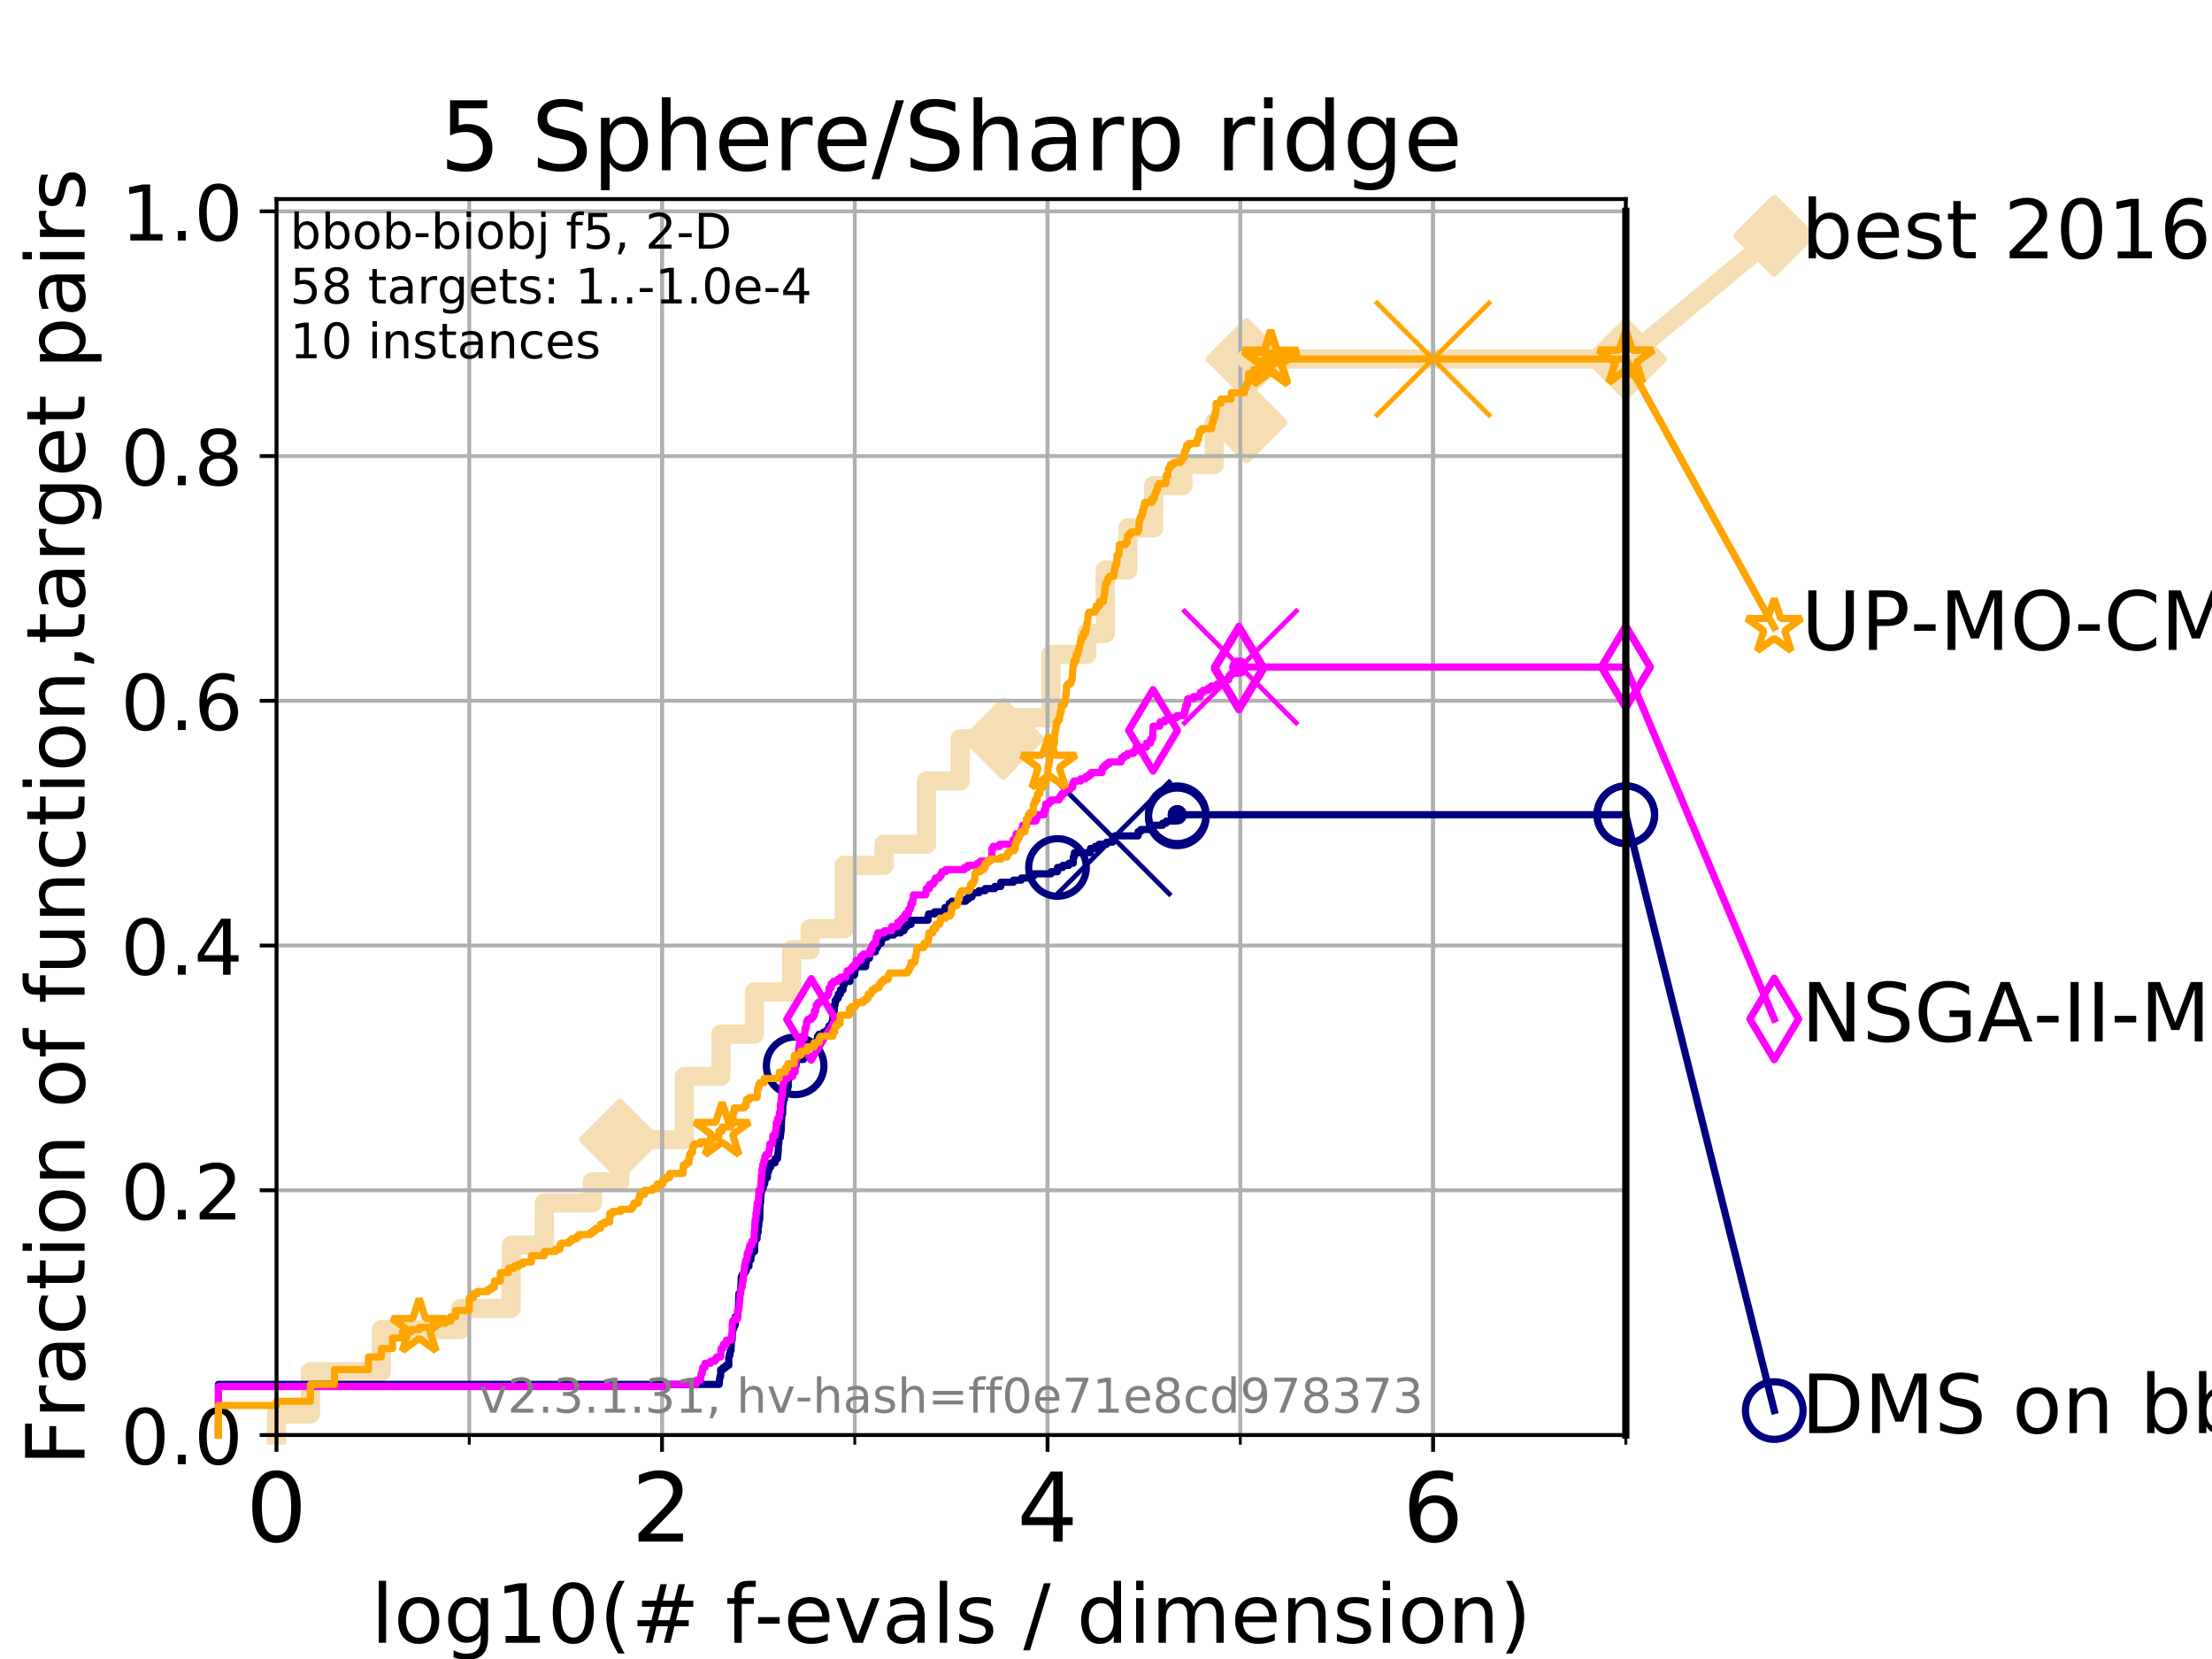 <?xml version="1.0" encoding="utf-8" standalone="no"?>
<!DOCTYPE svg PUBLIC "-//W3C//DTD SVG 1.1//EN"
  "http://www.w3.org/Graphics/SVG/1.1/DTD/svg11.dtd">
<!-- Created with matplotlib (https://matplotlib.org/) -->
<svg height="345.6pt" version="1.1" viewBox="0 0 460.8 345.6" width="460.8pt" xmlns="http://www.w3.org/2000/svg" xmlns:xlink="http://www.w3.org/1999/xlink">
 <defs>
  <style type="text/css">
*{stroke-linecap:butt;stroke-linejoin:round;}
  </style>
 </defs>
 <g id="figure_1">
  <g id="patch_1">
   <path d="M 0 345.6 
L 460.8 345.6 
L 460.8 0 
L 0 0 
z
" style="fill:#ffffff;"/>
  </g>
  <g id="axes_1">
   <g id="patch_2">
    <path d="M 57.6 298.944 
L 338.688 298.944 
L 338.688 41.472 
L 57.6 41.472 
z
" style="fill:#ffffff;"/>
   </g>
   <g id="line2d_1">
    <path d="M 57.6 298.944 
L 57.6 294.549 
L 64.671 294.549 
L 64.671 285.758 
L 79.447 285.758 
L 79.447 276.968 
L 95.918 276.968 
L 95.918 272.573 
L 106.489 272.573 
L 106.489 259.387 
L 113.383 259.387 
L 113.383 250.597 
L 123.394 250.597 
L 123.394 246.201 
L 129.147 246.201 
L 129.147 237.411 
L 142.553 237.411 
L 142.553 224.225 
L 150.172 224.225 
L 150.172 215.435 
L 157.157 215.435 
L 157.157 206.644 
L 164.936 206.644 
L 164.936 197.854 
L 168.746 197.854 
L 168.746 193.459 
L 175.847 193.459 
L 175.847 180.273 
L 184.157 180.273 
L 184.157 175.878 
L 193 175.878 
L 193 162.692 
L 200.025 162.692 
L 200.025 153.902 
L 208.995 153.902 
L 208.995 149.507 
L 218.923 149.507 
L 218.923 136.321 
L 226.402 136.321 
L 226.402 131.926 
L 230.237 131.926 
L 230.237 118.74 
L 234.946 118.74 
L 234.946 109.95 
L 240.331 109.95 
L 240.331 101.159 
L 246.409 101.159 
L 246.409 96.764 
L 252.943 96.764 
L 252.943 87.973 
L 259.675 87.973 
L 259.675 74.788 
L 338.688 74.788 
" style="fill:none;stroke:#f5deb3;stroke-linecap:square;stroke-width:4;"/>
   </g>
   <g id="line2d_2">
    <defs>
     <path d="M 0 7.778 
L 7.778 0 
L 0 -7.778 
L -7.778 0 
z
" id="m1e878c7751" style="stroke:#f5deb3;stroke-linejoin:miter;stroke-width:1.5;"/>
    </defs>
    <g>
     <use style="fill:#f5deb3;stroke:#f5deb3;stroke-linejoin:miter;stroke-width:1.5;" x="129.147" xlink:href="#m1e878c7751" y="237.411"/>
     <use style="fill:#f5deb3;stroke:#f5deb3;stroke-linejoin:miter;stroke-width:1.5;" x="208.995" xlink:href="#m1e878c7751" y="153.902"/>
     <use style="fill:#f5deb3;stroke:#f5deb3;stroke-linejoin:miter;stroke-width:1.5;" x="259.675" xlink:href="#m1e878c7751" y="87.973"/>
     <use style="fill:#f5deb3;stroke:#f5deb3;stroke-linejoin:miter;stroke-width:1.5;" x="259.675" xlink:href="#m1e878c7751" y="74.788"/>
     <use style="fill:#f5deb3;stroke:#f5deb3;stroke-linejoin:miter;stroke-width:1.5;" x="338.688" xlink:href="#m1e878c7751" y="74.788"/>
    </g>
   </g>
   <g id="line2d_3">
    <path style="fill:none;stroke:#f5deb3;stroke-linecap:square;stroke-width:4;"/>
    <g/>
   </g>
   <g id="line2d_4">
    <path d="M 338.688 74.788 
L 369.608 49.12 
" style="fill:none;stroke:#f5deb3;stroke-linecap:square;stroke-width:4;"/>
    <g>
     <use style="fill:#f5deb3;stroke:#f5deb3;stroke-linejoin:miter;stroke-width:1.5;" x="338.688" xlink:href="#m1e878c7751" y="74.788"/>
     <use style="fill:#f5deb3;stroke:#f5deb3;stroke-linejoin:miter;stroke-width:1.5;" x="369.608" xlink:href="#m1e878c7751" y="49.12"/>
    </g>
   </g>
   <g id="matplotlib.axis_1">
    <g id="xtick_1">
     <g id="line2d_5">
      <path clip-path="url(#pad2f72d706)" d="M 57.6 298.944 
L 57.6 41.472 
" style="fill:none;stroke:#b0b0b0;stroke-linecap:square;stroke-width:0.8;"/>
     </g>
     <g id="line2d_6">
      <defs>
       <path d="M 0 0 
L 0 3.5 
" id="ma39358b703" style="stroke:#000000;stroke-width:0.8;"/>
      </defs>
      <g>
       <use style="stroke:#000000;stroke-width:0.8;" x="57.6" xlink:href="#ma39358b703" y="298.944"/>
      </g>
     </g>
     <g id="text_1">
      <!-- 0 -->
      <defs>
       <path d="M 31.781 66.406 
Q 24.172 66.406 20.328 58.906 
Q 16.5 51.422 16.5 36.375 
Q 16.5 21.391 20.328 13.891 
Q 24.172 6.391 31.781 6.391 
Q 39.453 6.391 43.281 13.891 
Q 47.125 21.391 47.125 36.375 
Q 47.125 51.422 43.281 58.906 
Q 39.453 66.406 31.781 66.406 
z
M 31.781 74.219 
Q 44.047 74.219 50.516 64.516 
Q 56.984 54.828 56.984 36.375 
Q 56.984 17.969 50.516 8.266 
Q 44.047 -1.422 31.781 -1.422 
Q 19.531 -1.422 13.062 8.266 
Q 6.594 17.969 6.594 36.375 
Q 6.594 54.828 13.062 64.516 
Q 19.531 74.219 31.781 74.219 
z
" id="DejaVuSans-48"/>
      </defs>
      <g transform="translate(51.237 321.141)scale(0.2 -0.2)">
       <use xlink:href="#DejaVuSans-48"/>
      </g>
     </g>
    </g>
    <g id="xtick_2">
     <g id="line2d_7">
      <path clip-path="url(#pad2f72d706)" d="M 137.911 298.944 
L 137.911 41.472 
" style="fill:none;stroke:#b0b0b0;stroke-linecap:square;stroke-width:0.8;"/>
     </g>
     <g id="line2d_8">
      <g>
       <use style="stroke:#000000;stroke-width:0.8;" x="137.911" xlink:href="#ma39358b703" y="298.944"/>
      </g>
     </g>
     <g id="text_2">
      <!-- 2 -->
      <defs>
       <path d="M 19.188 8.297 
L 53.609 8.297 
L 53.609 0 
L 7.328 0 
L 7.328 8.297 
Q 12.938 14.109 22.625 23.891 
Q 32.328 33.688 34.812 36.531 
Q 39.547 41.844 41.422 45.531 
Q 43.312 49.219 43.312 52.781 
Q 43.312 58.594 39.234 62.25 
Q 35.156 65.922 28.609 65.922 
Q 23.969 65.922 18.812 64.312 
Q 13.672 62.703 7.812 59.422 
L 7.812 69.391 
Q 13.766 71.781 18.938 73 
Q 24.125 74.219 28.422 74.219 
Q 39.75 74.219 46.484 68.547 
Q 53.219 62.891 53.219 53.422 
Q 53.219 48.922 51.531 44.891 
Q 49.859 40.875 45.406 35.406 
Q 44.188 33.984 37.641 27.219 
Q 31.109 20.453 19.188 8.297 
z
" id="DejaVuSans-50"/>
      </defs>
      <g transform="translate(131.548 321.141)scale(0.2 -0.2)">
       <use xlink:href="#DejaVuSans-50"/>
      </g>
     </g>
    </g>
    <g id="xtick_3">
     <g id="line2d_9">
      <path clip-path="url(#pad2f72d706)" d="M 218.222 298.944 
L 218.222 41.472 
" style="fill:none;stroke:#b0b0b0;stroke-linecap:square;stroke-width:0.8;"/>
     </g>
     <g id="line2d_10">
      <g>
       <use style="stroke:#000000;stroke-width:0.8;" x="218.222" xlink:href="#ma39358b703" y="298.944"/>
      </g>
     </g>
     <g id="text_3">
      <!-- 4 -->
      <defs>
       <path d="M 37.797 64.312 
L 12.891 25.391 
L 37.797 25.391 
z
M 35.203 72.906 
L 47.609 72.906 
L 47.609 25.391 
L 58.016 25.391 
L 58.016 17.188 
L 47.609 17.188 
L 47.609 0 
L 37.797 0 
L 37.797 17.188 
L 4.891 17.188 
L 4.891 26.703 
z
" id="DejaVuSans-52"/>
      </defs>
      <g transform="translate(211.859 321.141)scale(0.2 -0.2)">
       <use xlink:href="#DejaVuSans-52"/>
      </g>
     </g>
    </g>
    <g id="xtick_4">
     <g id="line2d_11">
      <path clip-path="url(#pad2f72d706)" d="M 298.533 298.944 
L 298.533 41.472 
" style="fill:none;stroke:#b0b0b0;stroke-linecap:square;stroke-width:0.8;"/>
     </g>
     <g id="line2d_12">
      <g>
       <use style="stroke:#000000;stroke-width:0.8;" x="298.533" xlink:href="#ma39358b703" y="298.944"/>
      </g>
     </g>
     <g id="text_4">
      <!-- 6 -->
      <defs>
       <path d="M 33.016 40.375 
Q 26.375 40.375 22.484 35.828 
Q 18.609 31.297 18.609 23.391 
Q 18.609 15.531 22.484 10.953 
Q 26.375 6.391 33.016 6.391 
Q 39.656 6.391 43.531 10.953 
Q 47.406 15.531 47.406 23.391 
Q 47.406 31.297 43.531 35.828 
Q 39.656 40.375 33.016 40.375 
z
M 52.594 71.297 
L 52.594 62.312 
Q 48.875 64.062 45.094 64.984 
Q 41.312 65.922 37.594 65.922 
Q 27.828 65.922 22.672 59.328 
Q 17.531 52.734 16.797 39.406 
Q 19.672 43.656 24.016 45.922 
Q 28.375 48.188 33.594 48.188 
Q 44.578 48.188 50.953 41.516 
Q 57.328 34.859 57.328 23.391 
Q 57.328 12.156 50.688 5.359 
Q 44.047 -1.422 33.016 -1.422 
Q 20.359 -1.422 13.672 8.266 
Q 6.984 17.969 6.984 36.375 
Q 6.984 53.656 15.188 63.938 
Q 23.391 74.219 37.203 74.219 
Q 40.922 74.219 44.703 73.484 
Q 48.484 72.75 52.594 71.297 
z
" id="DejaVuSans-54"/>
      </defs>
      <g transform="translate(292.17 321.141)scale(0.2 -0.2)">
       <use xlink:href="#DejaVuSans-54"/>
      </g>
     </g>
    </g>
    <g id="xtick_5">
     <g id="line2d_13">
      <path clip-path="url(#pad2f72d706)" d="M 57.6 298.944 
L 57.6 41.472 
" style="fill:none;stroke:#b0b0b0;stroke-linecap:square;stroke-width:0.8;"/>
     </g>
     <g id="line2d_14">
      <defs>
       <path d="M 0 0 
L 0 2 
" id="m06a547d262" style="stroke:#000000;stroke-width:0.6;"/>
      </defs>
      <g>
       <use style="stroke:#000000;stroke-width:0.6;" x="57.6" xlink:href="#m06a547d262" y="298.944"/>
      </g>
     </g>
    </g>
    <g id="xtick_6">
     <g id="line2d_15">
      <path clip-path="url(#pad2f72d706)" d="M 97.755 298.944 
L 97.755 41.472 
" style="fill:none;stroke:#b0b0b0;stroke-linecap:square;stroke-width:0.8;"/>
     </g>
     <g id="line2d_16">
      <g>
       <use style="stroke:#000000;stroke-width:0.6;" x="97.755" xlink:href="#m06a547d262" y="298.944"/>
      </g>
     </g>
    </g>
    <g id="xtick_7">
     <g id="line2d_17">
      <path clip-path="url(#pad2f72d706)" d="M 137.911 298.944 
L 137.911 41.472 
" style="fill:none;stroke:#b0b0b0;stroke-linecap:square;stroke-width:0.8;"/>
     </g>
     <g id="line2d_18">
      <g>
       <use style="stroke:#000000;stroke-width:0.6;" x="137.911" xlink:href="#m06a547d262" y="298.944"/>
      </g>
     </g>
    </g>
    <g id="xtick_8">
     <g id="line2d_19">
      <path clip-path="url(#pad2f72d706)" d="M 178.066 298.944 
L 178.066 41.472 
" style="fill:none;stroke:#b0b0b0;stroke-linecap:square;stroke-width:0.8;"/>
     </g>
     <g id="line2d_20">
      <g>
       <use style="stroke:#000000;stroke-width:0.6;" x="178.066" xlink:href="#m06a547d262" y="298.944"/>
      </g>
     </g>
    </g>
    <g id="xtick_9">
     <g id="line2d_21">
      <path clip-path="url(#pad2f72d706)" d="M 218.222 298.944 
L 218.222 41.472 
" style="fill:none;stroke:#b0b0b0;stroke-linecap:square;stroke-width:0.8;"/>
     </g>
     <g id="line2d_22">
      <g>
       <use style="stroke:#000000;stroke-width:0.6;" x="218.222" xlink:href="#m06a547d262" y="298.944"/>
      </g>
     </g>
    </g>
    <g id="xtick_10">
     <g id="line2d_23">
      <path clip-path="url(#pad2f72d706)" d="M 258.377 298.944 
L 258.377 41.472 
" style="fill:none;stroke:#b0b0b0;stroke-linecap:square;stroke-width:0.8;"/>
     </g>
     <g id="line2d_24">
      <g>
       <use style="stroke:#000000;stroke-width:0.6;" x="258.377" xlink:href="#m06a547d262" y="298.944"/>
      </g>
     </g>
    </g>
    <g id="xtick_11">
     <g id="line2d_25">
      <path clip-path="url(#pad2f72d706)" d="M 298.533 298.944 
L 298.533 41.472 
" style="fill:none;stroke:#b0b0b0;stroke-linecap:square;stroke-width:0.8;"/>
     </g>
     <g id="line2d_26">
      <g>
       <use style="stroke:#000000;stroke-width:0.6;" x="298.533" xlink:href="#m06a547d262" y="298.944"/>
      </g>
     </g>
    </g>
    <g id="xtick_12">
     <g id="line2d_27">
      <path clip-path="url(#pad2f72d706)" d="M 338.688 298.944 
L 338.688 41.472 
" style="fill:none;stroke:#b0b0b0;stroke-linecap:square;stroke-width:0.8;"/>
     </g>
     <g id="line2d_28">
      <g>
       <use style="stroke:#000000;stroke-width:0.6;" x="338.688" xlink:href="#m06a547d262" y="298.944"/>
      </g>
     </g>
    </g>
    <g id="text_5">
     <!-- log10(# f-evals / dimension) -->
     <defs>
      <path d="M 9.422 75.984 
L 18.406 75.984 
L 18.406 0 
L 9.422 0 
z
" id="DejaVuSans-108"/>
      <path d="M 30.609 48.391 
Q 23.391 48.391 19.188 42.75 
Q 14.984 37.109 14.984 27.297 
Q 14.984 17.484 19.156 11.844 
Q 23.344 6.203 30.609 6.203 
Q 37.797 6.203 41.984 11.859 
Q 46.188 17.531 46.188 27.297 
Q 46.188 37.016 41.984 42.703 
Q 37.797 48.391 30.609 48.391 
z
M 30.609 56 
Q 42.328 56 49.016 48.375 
Q 55.719 40.766 55.719 27.297 
Q 55.719 13.875 49.016 6.219 
Q 42.328 -1.422 30.609 -1.422 
Q 18.844 -1.422 12.172 6.219 
Q 5.516 13.875 5.516 27.297 
Q 5.516 40.766 12.172 48.375 
Q 18.844 56 30.609 56 
z
" id="DejaVuSans-111"/>
      <path d="M 45.406 27.984 
Q 45.406 37.75 41.375 43.109 
Q 37.359 48.484 30.078 48.484 
Q 22.859 48.484 18.828 43.109 
Q 14.797 37.75 14.797 27.984 
Q 14.797 18.266 18.828 12.891 
Q 22.859 7.516 30.078 7.516 
Q 37.359 7.516 41.375 12.891 
Q 45.406 18.266 45.406 27.984 
z
M 54.391 6.781 
Q 54.391 -7.172 48.188 -13.984 
Q 42 -20.797 29.203 -20.797 
Q 24.469 -20.797 20.266 -20.094 
Q 16.062 -19.391 12.109 -17.922 
L 12.109 -9.188 
Q 16.062 -11.328 19.922 -12.344 
Q 23.781 -13.375 27.781 -13.375 
Q 36.625 -13.375 41.016 -8.766 
Q 45.406 -4.156 45.406 5.172 
L 45.406 9.625 
Q 42.625 4.781 38.281 2.391 
Q 33.938 0 27.875 0 
Q 17.828 0 11.672 7.656 
Q 5.516 15.328 5.516 27.984 
Q 5.516 40.672 11.672 48.328 
Q 17.828 56 27.875 56 
Q 33.938 56 38.281 53.609 
Q 42.625 51.219 45.406 46.391 
L 45.406 54.688 
L 54.391 54.688 
z
" id="DejaVuSans-103"/>
      <path d="M 12.406 8.297 
L 28.516 8.297 
L 28.516 63.922 
L 10.984 60.406 
L 10.984 69.391 
L 28.422 72.906 
L 38.281 72.906 
L 38.281 8.297 
L 54.391 8.297 
L 54.391 0 
L 12.406 0 
z
" id="DejaVuSans-49"/>
      <path d="M 31 75.875 
Q 24.469 64.656 21.281 53.656 
Q 18.109 42.672 18.109 31.391 
Q 18.109 20.125 21.312 9.062 
Q 24.516 -2 31 -13.188 
L 23.188 -13.188 
Q 15.875 -1.703 12.234 9.375 
Q 8.594 20.453 8.594 31.391 
Q 8.594 42.281 12.203 53.312 
Q 15.828 64.359 23.188 75.875 
z
" id="DejaVuSans-40"/>
      <path d="M 51.125 44 
L 36.922 44 
L 32.812 27.688 
L 47.125 27.688 
z
M 43.797 71.781 
L 38.719 51.516 
L 52.984 51.516 
L 58.109 71.781 
L 65.922 71.781 
L 60.891 51.516 
L 76.125 51.516 
L 76.125 44 
L 58.984 44 
L 54.984 27.688 
L 70.516 27.688 
L 70.516 20.219 
L 53.078 20.219 
L 48 0 
L 40.188 0 
L 45.219 20.219 
L 30.906 20.219 
L 25.875 0 
L 18.016 0 
L 23.094 20.219 
L 7.719 20.219 
L 7.719 27.688 
L 24.906 27.688 
L 29 44 
L 13.281 44 
L 13.281 51.516 
L 30.906 51.516 
L 35.891 71.781 
z
" id="DejaVuSans-35"/>
      <path id="DejaVuSans-32"/>
      <path d="M 37.109 75.984 
L 37.109 68.5 
L 28.516 68.5 
Q 23.688 68.5 21.797 66.547 
Q 19.922 64.594 19.922 59.516 
L 19.922 54.688 
L 34.719 54.688 
L 34.719 47.703 
L 19.922 47.703 
L 19.922 0 
L 10.891 0 
L 10.891 47.703 
L 2.297 47.703 
L 2.297 54.688 
L 10.891 54.688 
L 10.891 58.5 
Q 10.891 67.625 15.141 71.797 
Q 19.391 75.984 28.609 75.984 
z
" id="DejaVuSans-102"/>
      <path d="M 4.891 31.391 
L 31.203 31.391 
L 31.203 23.391 
L 4.891 23.391 
z
" id="DejaVuSans-45"/>
      <path d="M 56.203 29.594 
L 56.203 25.203 
L 14.891 25.203 
Q 15.484 15.922 20.484 11.062 
Q 25.484 6.203 34.422 6.203 
Q 39.594 6.203 44.453 7.469 
Q 49.312 8.734 54.109 11.281 
L 54.109 2.781 
Q 49.266 0.734 44.188 -0.344 
Q 39.109 -1.422 33.891 -1.422 
Q 20.797 -1.422 13.156 6.188 
Q 5.516 13.812 5.516 26.812 
Q 5.516 40.234 12.766 48.109 
Q 20.016 56 32.328 56 
Q 43.359 56 49.781 48.891 
Q 56.203 41.797 56.203 29.594 
z
M 47.219 32.234 
Q 47.125 39.594 43.094 43.984 
Q 39.062 48.391 32.422 48.391 
Q 24.906 48.391 20.391 44.141 
Q 15.875 39.891 15.188 32.172 
z
" id="DejaVuSans-101"/>
      <path d="M 2.984 54.688 
L 12.5 54.688 
L 29.594 8.797 
L 46.688 54.688 
L 56.203 54.688 
L 35.688 0 
L 23.484 0 
z
" id="DejaVuSans-118"/>
      <path d="M 34.281 27.484 
Q 23.391 27.484 19.188 25 
Q 14.984 22.516 14.984 16.5 
Q 14.984 11.719 18.141 8.906 
Q 21.297 6.109 26.703 6.109 
Q 34.188 6.109 38.703 11.406 
Q 43.219 16.703 43.219 25.484 
L 43.219 27.484 
z
M 52.203 31.203 
L 52.203 0 
L 43.219 0 
L 43.219 8.297 
Q 40.141 3.328 35.547 0.953 
Q 30.953 -1.422 24.312 -1.422 
Q 15.922 -1.422 10.953 3.297 
Q 6 8.016 6 15.922 
Q 6 25.141 12.172 29.828 
Q 18.359 34.516 30.609 34.516 
L 43.219 34.516 
L 43.219 35.406 
Q 43.219 41.609 39.141 45 
Q 35.062 48.391 27.688 48.391 
Q 23 48.391 18.547 47.266 
Q 14.109 46.141 10.016 43.891 
L 10.016 52.203 
Q 14.938 54.109 19.578 55.047 
Q 24.219 56 28.609 56 
Q 40.484 56 46.344 49.844 
Q 52.203 43.703 52.203 31.203 
z
" id="DejaVuSans-97"/>
      <path d="M 44.281 53.078 
L 44.281 44.578 
Q 40.484 46.531 36.375 47.5 
Q 32.281 48.484 27.875 48.484 
Q 21.188 48.484 17.844 46.438 
Q 14.5 44.391 14.5 40.281 
Q 14.5 37.156 16.891 35.375 
Q 19.281 33.594 26.516 31.984 
L 29.594 31.297 
Q 39.156 29.25 43.188 25.516 
Q 47.219 21.781 47.219 15.094 
Q 47.219 7.469 41.188 3.016 
Q 35.156 -1.422 24.609 -1.422 
Q 20.219 -1.422 15.453 -0.562 
Q 10.688 0.297 5.422 2 
L 5.422 11.281 
Q 10.406 8.688 15.234 7.391 
Q 20.062 6.109 24.812 6.109 
Q 31.156 6.109 34.562 8.281 
Q 37.984 10.453 37.984 14.406 
Q 37.984 18.062 35.516 20.016 
Q 33.062 21.969 24.703 23.781 
L 21.578 24.516 
Q 13.234 26.266 9.516 29.906 
Q 5.812 33.547 5.812 39.891 
Q 5.812 47.609 11.281 51.797 
Q 16.75 56 26.812 56 
Q 31.781 56 36.172 55.266 
Q 40.578 54.547 44.281 53.078 
z
" id="DejaVuSans-115"/>
      <path d="M 25.391 72.906 
L 33.688 72.906 
L 8.297 -9.281 
L 0 -9.281 
z
" id="DejaVuSans-47"/>
      <path d="M 45.406 46.391 
L 45.406 75.984 
L 54.391 75.984 
L 54.391 0 
L 45.406 0 
L 45.406 8.203 
Q 42.578 3.328 38.25 0.953 
Q 33.938 -1.422 27.875 -1.422 
Q 17.969 -1.422 11.734 6.484 
Q 5.516 14.406 5.516 27.297 
Q 5.516 40.188 11.734 48.094 
Q 17.969 56 27.875 56 
Q 33.938 56 38.25 53.625 
Q 42.578 51.266 45.406 46.391 
z
M 14.797 27.297 
Q 14.797 17.391 18.875 11.75 
Q 22.953 6.109 30.078 6.109 
Q 37.203 6.109 41.297 11.75 
Q 45.406 17.391 45.406 27.297 
Q 45.406 37.203 41.297 42.844 
Q 37.203 48.484 30.078 48.484 
Q 22.953 48.484 18.875 42.844 
Q 14.797 37.203 14.797 27.297 
z
" id="DejaVuSans-100"/>
      <path d="M 9.422 54.688 
L 18.406 54.688 
L 18.406 0 
L 9.422 0 
z
M 9.422 75.984 
L 18.406 75.984 
L 18.406 64.594 
L 9.422 64.594 
z
" id="DejaVuSans-105"/>
      <path d="M 52 44.188 
Q 55.375 50.25 60.062 53.125 
Q 64.75 56 71.094 56 
Q 79.641 56 84.281 50.016 
Q 88.922 44.047 88.922 33.016 
L 88.922 0 
L 79.891 0 
L 79.891 32.719 
Q 79.891 40.578 77.094 44.375 
Q 74.312 48.188 68.609 48.188 
Q 61.625 48.188 57.562 43.547 
Q 53.516 38.922 53.516 30.906 
L 53.516 0 
L 44.484 0 
L 44.484 32.719 
Q 44.484 40.625 41.703 44.406 
Q 38.922 48.188 33.109 48.188 
Q 26.219 48.188 22.156 43.531 
Q 18.109 38.875 18.109 30.906 
L 18.109 0 
L 9.078 0 
L 9.078 54.688 
L 18.109 54.688 
L 18.109 46.188 
Q 21.188 51.219 25.484 53.609 
Q 29.781 56 35.688 56 
Q 41.656 56 45.828 52.969 
Q 50 49.953 52 44.188 
z
" id="DejaVuSans-109"/>
      <path d="M 54.891 33.016 
L 54.891 0 
L 45.906 0 
L 45.906 32.719 
Q 45.906 40.484 42.875 44.328 
Q 39.844 48.188 33.797 48.188 
Q 26.516 48.188 22.312 43.547 
Q 18.109 38.922 18.109 30.906 
L 18.109 0 
L 9.078 0 
L 9.078 54.688 
L 18.109 54.688 
L 18.109 46.188 
Q 21.344 51.125 25.703 53.562 
Q 30.078 56 35.797 56 
Q 45.219 56 50.047 50.172 
Q 54.891 44.344 54.891 33.016 
z
" id="DejaVuSans-110"/>
      <path d="M 8.016 75.875 
L 15.828 75.875 
Q 23.141 64.359 26.781 53.312 
Q 30.422 42.281 30.422 31.391 
Q 30.422 20.453 26.781 9.375 
Q 23.141 -1.703 15.828 -13.188 
L 8.016 -13.188 
Q 14.5 -2 17.703 9.062 
Q 20.906 20.125 20.906 31.391 
Q 20.906 42.672 17.703 53.656 
Q 14.5 64.656 8.016 75.875 
z
" id="DejaVuSans-41"/>
     </defs>
     <g transform="translate(77.303 342.218)scale(0.17 -0.17)">
      <use xlink:href="#DejaVuSans-108"/>
      <use x="27.783" xlink:href="#DejaVuSans-111"/>
      <use x="88.965" xlink:href="#DejaVuSans-103"/>
      <use x="152.441" xlink:href="#DejaVuSans-49"/>
      <use x="216.064" xlink:href="#DejaVuSans-48"/>
      <use x="279.688" xlink:href="#DejaVuSans-40"/>
      <use x="318.701" xlink:href="#DejaVuSans-35"/>
      <use x="402.49" xlink:href="#DejaVuSans-32"/>
      <use x="434.277" xlink:href="#DejaVuSans-102"/>
      <use x="469.404" xlink:href="#DejaVuSans-45"/>
      <use x="505.488" xlink:href="#DejaVuSans-101"/>
      <use x="567.012" xlink:href="#DejaVuSans-118"/>
      <use x="626.191" xlink:href="#DejaVuSans-97"/>
      <use x="687.471" xlink:href="#DejaVuSans-108"/>
      <use x="715.254" xlink:href="#DejaVuSans-115"/>
      <use x="767.354" xlink:href="#DejaVuSans-32"/>
      <use x="799.141" xlink:href="#DejaVuSans-47"/>
      <use x="832.832" xlink:href="#DejaVuSans-32"/>
      <use x="864.619" xlink:href="#DejaVuSans-100"/>
      <use x="928.096" xlink:href="#DejaVuSans-105"/>
      <use x="955.879" xlink:href="#DejaVuSans-109"/>
      <use x="1053.291" xlink:href="#DejaVuSans-101"/>
      <use x="1114.814" xlink:href="#DejaVuSans-110"/>
      <use x="1178.193" xlink:href="#DejaVuSans-115"/>
      <use x="1230.293" xlink:href="#DejaVuSans-105"/>
      <use x="1258.076" xlink:href="#DejaVuSans-111"/>
      <use x="1319.258" xlink:href="#DejaVuSans-110"/>
      <use x="1382.637" xlink:href="#DejaVuSans-41"/>
     </g>
    </g>
   </g>
   <g id="matplotlib.axis_2">
    <g id="ytick_1">
     <g id="line2d_29">
      <path clip-path="url(#pad2f72d706)" d="M 57.6 298.944 
L 338.688 298.944 
" style="fill:none;stroke:#b0b0b0;stroke-linecap:square;stroke-width:0.8;"/>
     </g>
     <g id="line2d_30">
      <defs>
       <path d="M 0 0 
L -3.5 0 
" id="m2a3b9c1bf8" style="stroke:#000000;stroke-width:0.8;"/>
      </defs>
      <g>
       <use style="stroke:#000000;stroke-width:0.8;" x="57.6" xlink:href="#m2a3b9c1bf8" y="298.944"/>
      </g>
     </g>
     <g id="text_6">
      <!-- 0.0 -->
      <defs>
       <path d="M 10.688 12.406 
L 21 12.406 
L 21 0 
L 10.688 0 
z
" id="DejaVuSans-46"/>
      </defs>
      <g transform="translate(25.155 305.023)scale(0.16 -0.16)">
       <use xlink:href="#DejaVuSans-48"/>
       <use x="63.623" xlink:href="#DejaVuSans-46"/>
       <use x="95.41" xlink:href="#DejaVuSans-48"/>
      </g>
     </g>
    </g>
    <g id="ytick_2">
     <g id="line2d_31">
      <path clip-path="url(#pad2f72d706)" d="M 57.6 247.959 
L 338.688 247.959 
" style="fill:none;stroke:#b0b0b0;stroke-linecap:square;stroke-width:0.8;"/>
     </g>
     <g id="line2d_32">
      <g>
       <use style="stroke:#000000;stroke-width:0.8;" x="57.6" xlink:href="#m2a3b9c1bf8" y="247.959"/>
      </g>
     </g>
     <g id="text_7">
      <!-- 0.2 -->
      <g transform="translate(25.155 254.038)scale(0.16 -0.16)">
       <use xlink:href="#DejaVuSans-48"/>
       <use x="63.623" xlink:href="#DejaVuSans-46"/>
       <use x="95.41" xlink:href="#DejaVuSans-50"/>
      </g>
     </g>
    </g>
    <g id="ytick_3">
     <g id="line2d_33">
      <path clip-path="url(#pad2f72d706)" d="M 57.6 196.975 
L 338.688 196.975 
" style="fill:none;stroke:#b0b0b0;stroke-linecap:square;stroke-width:0.8;"/>
     </g>
     <g id="line2d_34">
      <g>
       <use style="stroke:#000000;stroke-width:0.8;" x="57.6" xlink:href="#m2a3b9c1bf8" y="196.975"/>
      </g>
     </g>
     <g id="text_8">
      <!-- 0.4 -->
      <g transform="translate(25.155 203.054)scale(0.16 -0.16)">
       <use xlink:href="#DejaVuSans-48"/>
       <use x="63.623" xlink:href="#DejaVuSans-46"/>
       <use x="95.41" xlink:href="#DejaVuSans-52"/>
      </g>
     </g>
    </g>
    <g id="ytick_4">
     <g id="line2d_35">
      <path clip-path="url(#pad2f72d706)" d="M 57.6 145.99 
L 338.688 145.99 
" style="fill:none;stroke:#b0b0b0;stroke-linecap:square;stroke-width:0.8;"/>
     </g>
     <g id="line2d_36">
      <g>
       <use style="stroke:#000000;stroke-width:0.8;" x="57.6" xlink:href="#m2a3b9c1bf8" y="145.99"/>
      </g>
     </g>
     <g id="text_9">
      <!-- 0.6 -->
      <g transform="translate(25.155 152.069)scale(0.16 -0.16)">
       <use xlink:href="#DejaVuSans-48"/>
       <use x="63.623" xlink:href="#DejaVuSans-46"/>
       <use x="95.41" xlink:href="#DejaVuSans-54"/>
      </g>
     </g>
    </g>
    <g id="ytick_5">
     <g id="line2d_37">
      <path clip-path="url(#pad2f72d706)" d="M 57.6 95.006 
L 338.688 95.006 
" style="fill:none;stroke:#b0b0b0;stroke-linecap:square;stroke-width:0.8;"/>
     </g>
     <g id="line2d_38">
      <g>
       <use style="stroke:#000000;stroke-width:0.8;" x="57.6" xlink:href="#m2a3b9c1bf8" y="95.006"/>
      </g>
     </g>
     <g id="text_10">
      <!-- 0.8 -->
      <defs>
       <path d="M 31.781 34.625 
Q 24.75 34.625 20.719 30.859 
Q 16.703 27.094 16.703 20.516 
Q 16.703 13.922 20.719 10.156 
Q 24.75 6.391 31.781 6.391 
Q 38.812 6.391 42.859 10.172 
Q 46.922 13.969 46.922 20.516 
Q 46.922 27.094 42.891 30.859 
Q 38.875 34.625 31.781 34.625 
z
M 21.922 38.812 
Q 15.578 40.375 12.031 44.719 
Q 8.5 49.078 8.5 55.328 
Q 8.5 64.062 14.719 69.141 
Q 20.953 74.219 31.781 74.219 
Q 42.672 74.219 48.875 69.141 
Q 55.078 64.062 55.078 55.328 
Q 55.078 49.078 51.531 44.719 
Q 48 40.375 41.703 38.812 
Q 48.828 37.156 52.797 32.312 
Q 56.781 27.484 56.781 20.516 
Q 56.781 9.906 50.312 4.234 
Q 43.844 -1.422 31.781 -1.422 
Q 19.734 -1.422 13.25 4.234 
Q 6.781 9.906 6.781 20.516 
Q 6.781 27.484 10.781 32.312 
Q 14.797 37.156 21.922 38.812 
z
M 18.312 54.391 
Q 18.312 48.734 21.844 45.562 
Q 25.391 42.391 31.781 42.391 
Q 38.141 42.391 41.719 45.562 
Q 45.312 48.734 45.312 54.391 
Q 45.312 60.062 41.719 63.234 
Q 38.141 66.406 31.781 66.406 
Q 25.391 66.406 21.844 63.234 
Q 18.312 60.062 18.312 54.391 
z
" id="DejaVuSans-56"/>
      </defs>
      <g transform="translate(25.155 101.085)scale(0.16 -0.16)">
       <use xlink:href="#DejaVuSans-48"/>
       <use x="63.623" xlink:href="#DejaVuSans-46"/>
       <use x="95.41" xlink:href="#DejaVuSans-56"/>
      </g>
     </g>
    </g>
    <g id="ytick_6">
     <g id="line2d_39">
      <path clip-path="url(#pad2f72d706)" d="M 57.6 44.021 
L 338.688 44.021 
" style="fill:none;stroke:#b0b0b0;stroke-linecap:square;stroke-width:0.8;"/>
     </g>
     <g id="line2d_40">
      <g>
       <use style="stroke:#000000;stroke-width:0.8;" x="57.6" xlink:href="#m2a3b9c1bf8" y="44.021"/>
      </g>
     </g>
     <g id="text_11">
      <!-- 1.0 -->
      <g transform="translate(25.155 50.1)scale(0.16 -0.16)">
       <use xlink:href="#DejaVuSans-49"/>
       <use x="63.623" xlink:href="#DejaVuSans-46"/>
       <use x="95.41" xlink:href="#DejaVuSans-48"/>
      </g>
     </g>
    </g>
    <g id="text_12">
     <!-- Fraction of function,target pairs -->
     <defs>
      <path d="M 9.812 72.906 
L 51.703 72.906 
L 51.703 64.594 
L 19.672 64.594 
L 19.672 43.109 
L 48.578 43.109 
L 48.578 34.812 
L 19.672 34.812 
L 19.672 0 
L 9.812 0 
z
" id="DejaVuSans-70"/>
      <path d="M 41.109 46.297 
Q 39.594 47.172 37.812 47.578 
Q 36.031 48 33.891 48 
Q 26.266 48 22.188 43.047 
Q 18.109 38.094 18.109 28.812 
L 18.109 0 
L 9.078 0 
L 9.078 54.688 
L 18.109 54.688 
L 18.109 46.188 
Q 20.953 51.172 25.484 53.578 
Q 30.031 56 36.531 56 
Q 37.453 56 38.578 55.875 
Q 39.703 55.766 41.062 55.516 
z
" id="DejaVuSans-114"/>
      <path d="M 48.781 52.594 
L 48.781 44.188 
Q 44.969 46.297 41.141 47.344 
Q 37.312 48.391 33.406 48.391 
Q 24.656 48.391 19.812 42.844 
Q 14.984 37.312 14.984 27.297 
Q 14.984 17.281 19.812 11.734 
Q 24.656 6.203 33.406 6.203 
Q 37.312 6.203 41.141 7.25 
Q 44.969 8.297 48.781 10.406 
L 48.781 2.094 
Q 45.016 0.344 40.984 -0.531 
Q 36.969 -1.422 32.422 -1.422 
Q 20.062 -1.422 12.781 6.344 
Q 5.516 14.109 5.516 27.297 
Q 5.516 40.672 12.859 48.328 
Q 20.219 56 33.016 56 
Q 37.156 56 41.109 55.141 
Q 45.062 54.297 48.781 52.594 
z
" id="DejaVuSans-99"/>
      <path d="M 18.312 70.219 
L 18.312 54.688 
L 36.812 54.688 
L 36.812 47.703 
L 18.312 47.703 
L 18.312 18.016 
Q 18.312 11.328 20.141 9.422 
Q 21.969 7.516 27.594 7.516 
L 36.812 7.516 
L 36.812 0 
L 27.594 0 
Q 17.188 0 13.234 3.875 
Q 9.281 7.766 9.281 18.016 
L 9.281 47.703 
L 2.688 47.703 
L 2.688 54.688 
L 9.281 54.688 
L 9.281 70.219 
z
" id="DejaVuSans-116"/>
      <path d="M 8.5 21.578 
L 8.5 54.688 
L 17.484 54.688 
L 17.484 21.922 
Q 17.484 14.156 20.5 10.266 
Q 23.531 6.391 29.594 6.391 
Q 36.859 6.391 41.078 11.031 
Q 45.312 15.672 45.312 23.688 
L 45.312 54.688 
L 54.297 54.688 
L 54.297 0 
L 45.312 0 
L 45.312 8.406 
Q 42.047 3.422 37.719 1 
Q 33.406 -1.422 27.688 -1.422 
Q 18.266 -1.422 13.375 4.438 
Q 8.5 10.297 8.5 21.578 
z
M 31.109 56 
z
" id="DejaVuSans-117"/>
      <path d="M 11.719 12.406 
L 22.016 12.406 
L 22.016 4 
L 14.016 -11.625 
L 7.719 -11.625 
L 11.719 4 
z
" id="DejaVuSans-44"/>
      <path d="M 18.109 8.203 
L 18.109 -20.797 
L 9.078 -20.797 
L 9.078 54.688 
L 18.109 54.688 
L 18.109 46.391 
Q 20.953 51.266 25.266 53.625 
Q 29.594 56 35.594 56 
Q 45.562 56 51.781 48.094 
Q 58.016 40.188 58.016 27.297 
Q 58.016 14.406 51.781 6.484 
Q 45.562 -1.422 35.594 -1.422 
Q 29.594 -1.422 25.266 0.953 
Q 20.953 3.328 18.109 8.203 
z
M 48.688 27.297 
Q 48.688 37.203 44.609 42.844 
Q 40.531 48.484 33.406 48.484 
Q 26.266 48.484 22.188 42.844 
Q 18.109 37.203 18.109 27.297 
Q 18.109 17.391 22.188 11.75 
Q 26.266 6.109 33.406 6.109 
Q 40.531 6.109 44.609 11.75 
Q 48.688 17.391 48.688 27.297 
z
" id="DejaVuSans-112"/>
     </defs>
     <g transform="translate(17.62 305.347)rotate(-90)scale(0.17 -0.17)">
      <use xlink:href="#DejaVuSans-70"/>
      <use x="57.41" xlink:href="#DejaVuSans-114"/>
      <use x="98.523" xlink:href="#DejaVuSans-97"/>
      <use x="159.803" xlink:href="#DejaVuSans-99"/>
      <use x="214.783" xlink:href="#DejaVuSans-116"/>
      <use x="253.992" xlink:href="#DejaVuSans-105"/>
      <use x="281.775" xlink:href="#DejaVuSans-111"/>
      <use x="342.957" xlink:href="#DejaVuSans-110"/>
      <use x="406.336" xlink:href="#DejaVuSans-32"/>
      <use x="438.123" xlink:href="#DejaVuSans-111"/>
      <use x="499.305" xlink:href="#DejaVuSans-102"/>
      <use x="534.51" xlink:href="#DejaVuSans-32"/>
      <use x="566.297" xlink:href="#DejaVuSans-102"/>
      <use x="601.502" xlink:href="#DejaVuSans-117"/>
      <use x="664.881" xlink:href="#DejaVuSans-110"/>
      <use x="728.26" xlink:href="#DejaVuSans-99"/>
      <use x="783.24" xlink:href="#DejaVuSans-116"/>
      <use x="822.449" xlink:href="#DejaVuSans-105"/>
      <use x="850.232" xlink:href="#DejaVuSans-111"/>
      <use x="911.414" xlink:href="#DejaVuSans-110"/>
      <use x="974.793" xlink:href="#DejaVuSans-44"/>
      <use x="1006.58" xlink:href="#DejaVuSans-116"/>
      <use x="1045.789" xlink:href="#DejaVuSans-97"/>
      <use x="1107.068" xlink:href="#DejaVuSans-114"/>
      <use x="1148.166" xlink:href="#DejaVuSans-103"/>
      <use x="1211.643" xlink:href="#DejaVuSans-101"/>
      <use x="1273.166" xlink:href="#DejaVuSans-116"/>
      <use x="1312.375" xlink:href="#DejaVuSans-32"/>
      <use x="1344.162" xlink:href="#DejaVuSans-112"/>
      <use x="1407.639" xlink:href="#DejaVuSans-97"/>
      <use x="1468.918" xlink:href="#DejaVuSans-105"/>
      <use x="1496.701" xlink:href="#DejaVuSans-114"/>
      <use x="1537.814" xlink:href="#DejaVuSans-115"/>
     </g>
    </g>
   </g>
   <g id="line2d_41">
    <defs>
     <path d="M 0 1.5 
C 0.398 1.5 0.779 1.342 1.061 1.061 
C 1.342 0.779 1.5 0.398 1.5 0 
C 1.5 -0.398 1.342 -0.779 1.061 -1.061 
C 0.779 -1.342 0.398 -1.5 0 -1.5 
C -0.398 -1.5 -0.779 -1.342 -1.061 -1.061 
C -1.342 -0.779 -1.5 -0.398 -1.5 0 
C -1.5 0.398 -1.342 0.779 -1.061 1.061 
C -0.779 1.342 -0.398 1.5 0 1.5 
z
" id="mc6f2075464" style="stroke:#f5deb3;"/>
    </defs>
    <g>
     <use style="fill:#f5deb3;stroke:#f5deb3;" x="259.675" xlink:href="#mc6f2075464" y="74.788"/>
     <use style="fill:#f5deb3;stroke:#f5deb3;" x="259.675" xlink:href="#mc6f2075464" y="74.788"/>
    </g>
   </g>
   <g id="line2d_42">
    <defs>
     <path d="M 0 1.5 
C 0.398 1.5 0.779 1.342 1.061 1.061 
C 1.342 0.779 1.5 0.398 1.5 0 
C 1.5 -0.398 1.342 -0.779 1.061 -1.061 
C 0.779 -1.342 0.398 -1.5 0 -1.5 
C -0.398 -1.5 -0.779 -1.342 -1.061 -1.061 
C -1.342 -0.779 -1.5 -0.398 -1.5 0 
C -1.5 0.398 -1.342 0.779 -1.061 1.061 
C -0.779 1.342 -0.398 1.5 0 1.5 
z
" id="ma5ac0ad637" style="stroke:#000080;"/>
    </defs>
    <g>
     <use style="fill:#000080;stroke:#000080;" x="245.247" xlink:href="#ma5ac0ad637" y="169.725"/>
     <use style="fill:#000080;stroke:#000080;" x="245.247" xlink:href="#ma5ac0ad637" y="169.725"/>
    </g>
   </g>
   <g id="line2d_43">
    <path d="M 45.512 298.944 
L 45.512 288.395 
L 149.824 288.395 
L 149.911 287.077 
L 149.999 287.077 
L 149.999 286.637 
L 150.129 286.637 
L 150.129 285.319 
L 150.641 285.319 
L 150.641 284.879 
L 151.219 284.879 
L 151.219 284.44 
L 151.819 284.44 
L 151.819 282.682 
L 151.936 282.682 
L 151.936 282.242 
L 152.092 282.242 
L 152.13 281.363 
L 152.284 281.363 
L 152.36 279.166 
L 152.512 279.166 
L 152.587 277.407 
L 152.625 277.407 
L 152.625 276.968 
L 152.774 276.968 
L 152.774 276.528 
L 152.922 276.528 
L 152.922 276.089 
L 153.142 276.089 
L 153.142 274.331 
L 153.68 274.331 
L 153.785 272.573 
L 153.82 272.573 
L 153.925 269.496 
L 154.201 269.496 
L 154.304 268.177 
L 154.338 268.177 
L 154.406 265.98 
L 154.608 265.98 
L 154.608 265.54 
L 154.939 265.54 
L 154.939 265.101 
L 155.2 265.101 
L 155.2 264.661 
L 155.489 264.661 
L 155.489 263.782 
L 156.022 263.782 
L 156.022 262.464 
L 156.418 262.464 
L 156.418 261.585 
L 156.569 261.585 
L 156.569 260.706 
L 157.186 260.706 
L 157.272 258.068 
L 157.698 258.068 
L 157.754 256.75 
L 157.921 256.75 
L 157.921 255.431 
L 158.059 255.431 
L 158.141 254.113 
L 158.25 254.113 
L 158.358 250.597 
L 158.439 250.597 
L 158.546 248.399 
L 158.626 248.399 
L 158.626 247.52 
L 158.994 247.52 
L 158.994 246.641 
L 159.304 246.641 
L 159.304 245.762 
L 159.507 245.762 
L 159.507 245.322 
L 159.858 245.322 
L 159.956 244.004 
L 160.128 244.004 
L 160.128 243.125 
L 160.561 243.125 
L 160.561 242.246 
L 161.466 242.246 
L 161.466 241.367 
L 161.977 241.367 
L 162.087 240.048 
L 162.109 240.048 
L 162.174 238.29 
L 162.239 238.29 
L 162.282 236.971 
L 162.56 236.971 
L 162.666 235.653 
L 162.729 235.653 
L 162.834 233.016 
L 162.854 233.016 
L 162.854 232.137 
L 163.021 232.137 
L 163.103 229.939 
L 163.185 229.939 
L 163.185 229.06 
L 163.409 229.06 
L 163.449 227.302 
L 163.729 227.302 
L 163.729 226.862 
L 164.083 226.862 
L 164.083 226.423 
L 164.199 226.423 
L 164.218 224.665 
L 164.448 224.665 
L 164.448 224.225 
L 164.992 224.225 
L 165.084 222.467 
L 165.644 222.467 
L 165.644 222.028 
L 165.838 222.028 
L 165.891 220.709 
L 167.385 220.709 
L 167.401 218.951 
L 167.656 218.951 
L 167.656 218.072 
L 169.631 218.072 
L 169.631 217.632 
L 170.009 217.632 
L 170.009 216.753 
L 170.27 216.753 
L 170.311 215.874 
L 170.621 215.874 
L 170.621 215.435 
L 171.57 215.435 
L 171.57 214.995 
L 172.252 214.995 
L 172.252 214.556 
L 172.638 214.556 
L 172.709 213.677 
L 173.28 213.677 
L 173.315 212.798 
L 173.452 212.798 
L 173.531 211.04 
L 173.599 211.04 
L 173.599 210.6 
L 173.8 210.6 
L 173.823 209.282 
L 173.978 209.282 
L 173.978 208.402 
L 174.262 208.402 
L 174.262 207.963 
L 174.616 207.963 
L 174.616 207.084 
L 175.078 207.084 
L 175.078 206.205 
L 175.618 206.205 
L 175.618 205.326 
L 175.817 205.326 
L 175.817 204.886 
L 175.946 204.886 
L 175.946 204.447 
L 177.052 204.447 
L 177.126 203.128 
L 178.014 203.128 
L 178.11 202.249 
L 178.153 202.249 
L 178.153 201.81 
L 178.352 201.81 
L 178.352 201.37 
L 180.336 201.37 
L 180.336 200.491 
L 180.473 200.491 
L 180.473 199.612 
L 181.129 199.612 
L 181.129 198.733 
L 181.318 198.733 
L 181.318 198.293 
L 182.344 198.293 
L 182.426 197.414 
L 182.789 197.414 
L 182.789 196.535 
L 183.544 196.535 
L 183.652 195.656 
L 183.897 195.656 
L 183.897 195.217 
L 184.779 195.217 
L 184.779 194.777 
L 186.197 194.777 
L 186.197 194.338 
L 187.6 194.338 
L 187.6 193.898 
L 188.317 193.898 
L 188.317 193.459 
L 188.486 193.459 
L 188.486 193.019 
L 188.959 193.019 
L 188.959 192.58 
L 189.775 192.58 
L 189.775 191.701 
L 193.327 191.701 
L 193.327 190.822 
L 193.45 190.822 
L 193.45 190.382 
L 194.686 190.382 
L 194.686 189.943 
L 196.843 189.943 
L 196.843 189.063 
L 197.755 189.063 
L 197.755 188.184 
L 198.272 188.184 
L 198.272 187.745 
L 201.198 187.745 
L 201.198 187.305 
L 201.738 187.305 
L 201.738 186.866 
L 202.457 186.866 
L 202.457 186.426 
L 202.658 186.426 
L 202.658 185.987 
L 203.932 185.987 
L 203.932 185.547 
L 205.239 185.547 
L 205.239 185.108 
L 207.225 185.108 
L 207.225 184.668 
L 208.48 184.668 
L 208.48 183.789 
L 211.104 183.789 
L 211.104 183.35 
L 212.762 183.35 
L 212.762 182.91 
L 215.001 182.91 
L 215.001 182.471 
L 215.378 182.471 
L 215.378 182.031 
L 218.953 182.031 
L 218.953 181.592 
L 220.294 181.592 
L 220.294 180.713 
L 221.376 180.713 
L 221.376 180.273 
L 222.661 180.273 
L 222.661 179.834 
L 223.577 179.834 
L 223.601 178.515 
L 223.813 178.515 
L 223.813 177.636 
L 227.158 177.636 
L 227.158 176.757 
L 228.149 176.757 
L 228.149 176.317 
L 228.953 176.317 
L 228.953 175.878 
L 230.508 175.878 
L 230.508 175.438 
L 231.787 175.438 
L 231.787 174.559 
L 232.232 174.559 
L 232.232 174.12 
L 237.091 174.12 
L 237.091 173.241 
L 237.629 173.241 
L 237.629 172.801 
L 239.565 172.801 
L 239.565 171.922 
L 242.19 171.922 
L 242.19 171.483 
L 242.932 171.483 
L 242.932 171.043 
L 244.752 171.043 
L 244.752 170.164 
L 245.247 170.164 
L 245.247 169.725 
L 338.688 169.725 
L 338.688 169.725 
" style="fill:none;stroke:#000080;stroke-linecap:square;stroke-width:1.5;"/>
   </g>
   <g id="line2d_44">
    <defs>
     <path d="M 0 6 
C 1.591 6 3.117 5.368 4.243 4.243 
C 5.368 3.117 6 1.591 6 0 
C 6 -1.591 5.368 -3.117 4.243 -4.243 
C 3.117 -5.368 1.591 -6 0 -6 
C -1.591 -6 -3.117 -5.368 -4.243 -4.243 
C -5.368 -3.117 -6 -1.591 -6 0 
C -6 1.591 -5.368 3.117 -4.243 4.243 
C -3.117 5.368 -1.591 6 0 6 
z
" id="m868a2ca1d3" style="stroke:#000080;stroke-width:1.5;"/>
    </defs>
    <g>
     <use style="fill-opacity:0;stroke:#000080;stroke-width:1.5;" x="165.644" xlink:href="#m868a2ca1d3" y="222.028"/>
     <use style="fill-opacity:0;stroke:#000080;stroke-width:1.5;" x="220.294" xlink:href="#m868a2ca1d3" y="180.713"/>
     <use style="fill-opacity:0;stroke:#000080;stroke-width:1.5;" x="245.247" xlink:href="#m868a2ca1d3" y="170.164"/>
     <use style="fill-opacity:0;stroke:#000080;stroke-width:1.5;" x="245.247" xlink:href="#m868a2ca1d3" y="169.725"/>
     <use style="fill-opacity:0;stroke:#000080;stroke-width:1.5;" x="338.688" xlink:href="#m868a2ca1d3" y="169.725"/>
    </g>
   </g>
   <g id="line2d_45">
    <path style="fill:none;stroke:#000080;stroke-linecap:square;stroke-width:1.5;"/>
    <g/>
   </g>
   <g id="line2d_46">
    <path clip-path="url(#pad2f72d706)" d="M 231.919 174.559 
" style="fill:none;stroke:#000080;stroke-linecap:square;stroke-width:1.5;"/>
    <defs>
     <path d="M -12 12 
L 12 -12 
M -12 -12 
L 12 12 
" id="m6f4fe7a440" style="stroke:#000080;"/>
    </defs>
    <g clip-path="url(#pad2f72d706)">
     <use style="fill:#000080;stroke:#000080;" x="231.919" xlink:href="#m6f4fe7a440" y="174.559"/>
    </g>
   </g>
   <g id="line2d_47">
    <defs>
     <path d="M 0 1.5 
C 0.398 1.5 0.779 1.342 1.061 1.061 
C 1.342 0.779 1.5 0.398 1.5 0 
C 1.5 -0.398 1.342 -0.779 1.061 -1.061 
C 0.779 -1.342 0.398 -1.5 0 -1.5 
C -0.398 -1.5 -0.779 -1.342 -1.061 -1.061 
C -1.342 -0.779 -1.5 -0.398 -1.5 0 
C -1.5 0.398 -1.342 0.779 -1.061 1.061 
C -0.779 1.342 -0.398 1.5 0 1.5 
z
" id="m2ca2e0748b" style="stroke:#ff00ff;"/>
    </defs>
    <g>
     <use style="fill:#ff00ff;stroke:#ff00ff;" x="258.097" xlink:href="#m2ca2e0748b" y="138.958"/>
     <use style="fill:#ff00ff;stroke:#ff00ff;" x="258.097" xlink:href="#m2ca2e0748b" y="138.958"/>
    </g>
   </g>
   <g id="line2d_48">
    <path d="M 45.512 298.944 
L 45.512 288.835 
L 138.845 288.835 
L 138.845 288.395 
L 145.04 288.395 
L 145.04 287.956 
L 145.155 287.956 
L 145.155 287.516 
L 145.943 287.516 
L 146.053 286.198 
L 146.27 286.198 
L 146.378 284.879 
L 146.854 284.879 
L 146.854 284 
L 148.015 284 
L 148.015 283.561 
L 148.92 283.561 
L 148.92 283.121 
L 149.287 283.121 
L 149.287 282.682 
L 150.129 282.682 
L 150.215 280.924 
L 150.557 280.924 
L 150.557 280.484 
L 150.683 280.484 
L 150.683 280.045 
L 151.341 280.045 
L 151.341 279.166 
L 152.36 279.166 
L 152.36 278.286 
L 152.512 278.286 
L 152.55 275.649 
L 152.625 275.649 
L 152.625 275.21 
L 152.959 275.21 
L 152.959 274.77 
L 153.644 274.77 
L 153.644 273.012 
L 153.82 273.012 
L 153.82 272.573 
L 153.96 272.573 
L 154.029 271.254 
L 154.098 271.254 
L 154.201 269.496 
L 154.27 269.496 
L 154.338 268.617 
L 154.406 268.617 
L 154.406 268.177 
L 154.608 268.177 
L 154.641 266.859 
L 154.841 266.859 
L 154.874 265.101 
L 155.005 265.101 
L 155.07 263.782 
L 155.2 263.782 
L 155.232 262.903 
L 155.361 262.903 
L 155.361 262.464 
L 155.616 262.464 
L 155.647 261.145 
L 155.836 261.145 
L 155.836 260.706 
L 156.083 260.706 
L 156.083 259.827 
L 156.206 259.827 
L 156.206 259.387 
L 156.658 259.387 
L 156.658 258.508 
L 157.07 258.508 
L 157.128 256.31 
L 157.186 256.31 
L 157.272 254.552 
L 157.301 254.552 
L 157.301 254.113 
L 157.472 254.113 
L 157.472 252.794 
L 157.585 252.794 
L 157.67 251.476 
L 157.726 251.476 
L 157.726 250.597 
L 157.948 250.597 
L 158.059 248.838 
L 158.086 248.838 
L 158.086 247.959 
L 158.439 247.959 
L 158.546 246.201 
L 158.573 246.201 
L 158.599 244.883 
L 158.706 244.883 
L 158.732 243.564 
L 158.837 243.564 
L 158.89 242.685 
L 159.046 242.685 
L 159.124 241.806 
L 159.329 241.806 
L 159.329 240.927 
L 159.558 240.927 
L 159.558 240.488 
L 160.128 240.488 
L 160.201 239.609 
L 160.322 239.609 
L 160.37 238.29 
L 160.915 238.29 
L 161.008 236.532 
L 161.533 236.532 
L 161.533 235.653 
L 161.668 235.653 
L 161.712 233.895 
L 161.977 233.895 
L 161.977 233.016 
L 162.346 233.016 
L 162.389 231.697 
L 162.56 231.697 
L 162.581 229.939 
L 162.687 229.939 
L 162.792 228.181 
L 163 228.181 
L 163.062 225.983 
L 163.226 225.983 
L 163.226 225.544 
L 163.348 225.544 
L 163.348 224.665 
L 164.16 224.665 
L 164.16 224.225 
L 165.12 224.225 
L 165.12 223.346 
L 165.644 223.346 
L 165.75 220.709 
L 166.013 220.709 
L 166.013 219.83 
L 166.341 219.83 
L 166.409 218.072 
L 166.561 218.072 
L 166.595 216.314 
L 167.529 216.314 
L 167.529 215.435 
L 167.656 215.435 
L 167.751 214.116 
L 167.955 214.116 
L 168.032 212.798 
L 168.248 212.798 
L 168.248 212.358 
L 168.983 212.358 
L 168.983 211.919 
L 169.418 211.919 
L 169.418 211.479 
L 169.645 211.479 
L 169.645 210.6 
L 169.953 210.6 
L 170.05 209.282 
L 170.392 209.282 
L 170.392 208.842 
L 170.978 208.842 
L 170.978 208.402 
L 171.633 208.402 
L 171.633 207.963 
L 171.859 207.963 
L 171.859 207.523 
L 172.362 207.523 
L 172.362 207.084 
L 172.626 207.084 
L 172.733 205.765 
L 173.142 205.765 
L 173.142 204.886 
L 173.61 204.886 
L 173.61 204.447 
L 174.509 204.447 
L 174.509 204.007 
L 175.078 204.007 
L 175.078 203.568 
L 176.248 203.568 
L 176.354 202.689 
L 176.469 202.689 
L 176.469 202.249 
L 177.208 202.249 
L 177.208 201.81 
L 177.517 201.81 
L 177.517 201.37 
L 177.961 201.37 
L 177.961 200.931 
L 178.36 200.931 
L 178.36 200.052 
L 179.352 200.052 
L 179.352 199.173 
L 179.894 199.173 
L 179.894 198.733 
L 181.231 198.733 
L 181.231 197.854 
L 181.669 197.854 
L 181.669 196.975 
L 181.958 196.975 
L 181.958 196.535 
L 182.426 196.535 
L 182.521 195.217 
L 182.848 195.217 
L 182.848 194.338 
L 184.224 194.338 
L 184.224 193.898 
L 185.743 193.898 
L 185.743 193.019 
L 186.989 193.019 
L 186.989 192.14 
L 187.57 192.14 
L 187.57 191.701 
L 187.96 191.701 
L 187.96 191.261 
L 188.36 191.261 
L 188.36 190.822 
L 188.586 190.822 
L 188.586 190.382 
L 189.255 190.382 
L 189.255 189.503 
L 189.565 189.503 
L 189.565 189.063 
L 189.744 189.063 
L 189.744 188.184 
L 190.132 188.184 
L 190.159 187.305 
L 190.276 187.305 
L 190.276 186.426 
L 192.848 186.426 
L 192.941 185.108 
L 193.604 185.108 
L 193.64 184.229 
L 194.381 184.229 
L 194.381 183.789 
L 194.706 183.789 
L 194.706 183.35 
L 194.867 183.35 
L 194.867 182.91 
L 195.708 182.91 
L 195.708 182.471 
L 196.038 182.471 
L 196.038 182.031 
L 196.214 182.031 
L 196.214 181.592 
L 197.006 181.592 
L 197.006 181.152 
L 200.904 181.152 
L 200.904 180.713 
L 201.596 180.713 
L 201.596 180.273 
L 203.546 180.273 
L 203.546 179.834 
L 204.234 179.834 
L 204.234 179.394 
L 206.221 179.394 
L 206.221 178.954 
L 206.617 178.954 
L 206.631 176.757 
L 206.913 176.757 
L 206.913 176.317 
L 208.247 176.317 
L 208.247 175.878 
L 211.015 175.878 
L 211.015 174.999 
L 211.403 174.999 
L 211.403 174.559 
L 211.69 174.559 
L 211.69 173.68 
L 212.757 173.68 
L 212.757 172.801 
L 212.987 172.801 
L 213.033 171.922 
L 213.845 171.922 
L 213.845 171.043 
L 215.792 171.043 
L 215.792 170.604 
L 216.024 170.604 
L 216.095 169.725 
L 217.488 169.725 
L 217.488 168.845 
L 217.777 168.845 
L 217.816 167.527 
L 218.474 167.527 
L 218.474 167.087 
L 218.927 167.087 
L 218.927 166.648 
L 220.601 166.648 
L 220.601 166.208 
L 220.878 166.208 
L 220.878 165.769 
L 221.216 165.769 
L 221.216 165.329 
L 221.76 165.329 
L 221.76 164.45 
L 222.913 164.45 
L 222.913 164.011 
L 223.46 164.011 
L 223.465 163.132 
L 223.727 163.132 
L 223.727 162.692 
L 225.103 162.692 
L 225.103 162.253 
L 226.14 162.253 
L 226.14 161.813 
L 226.79 161.813 
L 226.79 161.374 
L 227.289 161.374 
L 227.289 160.934 
L 229.582 160.934 
L 229.582 160.055 
L 229.899 160.055 
L 229.899 159.616 
L 230.383 159.616 
L 230.383 159.176 
L 231.018 159.176 
L 231.018 158.736 
L 233.549 158.736 
L 233.632 157.857 
L 234.165 157.857 
L 234.165 157.418 
L 234.885 157.418 
L 234.885 156.978 
L 236.075 156.978 
L 236.075 156.539 
L 236.656 156.539 
L 236.656 155.66 
L 238.838 155.66 
L 238.838 154.781 
L 239.677 154.781 
L 239.717 153.902 
L 240.093 153.902 
L 240.159 152.144 
L 240.209 152.144 
L 240.209 151.265 
L 241.611 151.265 
L 241.666 150.386 
L 242.622 150.386 
L 242.622 149.946 
L 244.166 149.946 
L 244.166 149.507 
L 245.212 149.507 
L 245.212 149.067 
L 246.588 149.067 
L 246.588 148.627 
L 246.813 148.627 
L 246.813 147.748 
L 247.038 147.748 
L 247.038 146.869 
L 247.363 146.869 
L 247.427 145.551 
L 248.654 145.551 
L 248.654 145.111 
L 250.043 145.111 
L 250.043 144.232 
L 250.682 144.232 
L 250.682 143.793 
L 251.702 143.793 
L 251.702 143.353 
L 252.336 143.353 
L 252.336 142.914 
L 253.589 142.914 
L 253.589 142.474 
L 254.447 142.474 
L 254.454 141.595 
L 255.992 141.595 
L 256.066 140.716 
L 256.456 140.716 
L 256.456 140.277 
L 257.649 140.277 
L 257.649 139.398 
L 258.097 139.398 
L 258.097 138.958 
L 338.688 138.958 
L 338.688 138.958 
" style="fill:none;stroke:#ff00ff;stroke-linecap:square;stroke-width:1.5;"/>
   </g>
   <g id="line2d_49">
    <defs>
     <path d="M 0 8.485 
L 5.091 0 
L 0 -8.485 
L -5.091 0 
z
" id="md57dacb3b6" style="stroke:#ff00ff;stroke-linejoin:miter;stroke-width:1.5;"/>
    </defs>
    <g>
     <use style="fill-opacity:0;stroke:#ff00ff;stroke-linejoin:miter;stroke-width:1.5;" x="168.983" xlink:href="#md57dacb3b6" y="212.358"/>
     <use style="fill-opacity:0;stroke:#ff00ff;stroke-linejoin:miter;stroke-width:1.5;" x="240.209" xlink:href="#md57dacb3b6" y="152.144"/>
     <use style="fill-opacity:0;stroke:#ff00ff;stroke-linejoin:miter;stroke-width:1.5;" x="258.097" xlink:href="#md57dacb3b6" y="139.398"/>
     <use style="fill-opacity:0;stroke:#ff00ff;stroke-linejoin:miter;stroke-width:1.5;" x="258.097" xlink:href="#md57dacb3b6" y="138.958"/>
     <use style="fill-opacity:0;stroke:#ff00ff;stroke-linejoin:miter;stroke-width:1.5;" x="338.688" xlink:href="#md57dacb3b6" y="138.958"/>
    </g>
   </g>
   <g id="line2d_50">
    <path style="fill:none;stroke:#ff00ff;stroke-linecap:square;stroke-width:1.5;"/>
    <g/>
   </g>
   <g id="line2d_51">
    <path clip-path="url(#pad2f72d706)" d="M 258.387 138.958 
" style="fill:none;stroke:#ff00ff;stroke-linecap:square;stroke-width:1.5;"/>
    <defs>
     <path d="M -12 12 
L 12 -12 
M -12 -12 
L 12 12 
" id="m1e48ff924a" style="stroke:#ff00ff;"/>
    </defs>
    <g clip-path="url(#pad2f72d706)">
     <use style="fill:#ff00ff;stroke:#ff00ff;" x="258.387" xlink:href="#m1e48ff924a" y="138.958"/>
    </g>
   </g>
   <g id="line2d_52">
    <defs>
     <path d="M 0 1.5 
C 0.398 1.5 0.779 1.342 1.061 1.061 
C 1.342 0.779 1.5 0.398 1.5 0 
C 1.5 -0.398 1.342 -0.779 1.061 -1.061 
C 0.779 -1.342 0.398 -1.5 0 -1.5 
C -0.398 -1.5 -0.779 -1.342 -1.061 -1.061 
C -1.342 -0.779 -1.5 -0.398 -1.5 0 
C -1.5 0.398 -1.342 0.779 -1.061 1.061 
C -0.779 1.342 -0.398 1.5 0 1.5 
z
" id="mbf82545ac3" style="stroke:#ffa500;"/>
    </defs>
    <g>
     <use style="fill:#ffa500;stroke:#ffa500;" x="264.705" xlink:href="#mbf82545ac3" y="74.788"/>
     <use style="fill:#ffa500;stroke:#ffa500;" x="264.705" xlink:href="#mbf82545ac3" y="74.788"/>
    </g>
   </g>
   <g id="line2d_53">
    <path d="M 45.512 298.944 
L 45.512 292.791 
L 57.6 292.791 
L 57.6 291.912 
L 64.671 291.912 
L 64.671 288.395 
L 69.688 288.395 
L 69.688 285.319 
L 76.759 285.319 
L 76.759 282.682 
L 79.447 282.682 
L 79.447 280.924 
L 81.776 280.924 
L 81.776 278.726 
L 83.83 278.726 
L 83.83 277.407 
L 85.667 277.407 
L 85.667 276.968 
L 87.33 276.968 
L 87.33 276.528 
L 90.243 276.528 
L 90.243 275.649 
L 92.738 275.649 
L 92.738 275.21 
L 93.864 275.21 
L 93.864 274.331 
L 94.921 274.331 
L 94.921 273.012 
L 97.755 273.012 
L 97.755 270.375 
L 98.606 270.375 
L 98.606 269.496 
L 99.418 269.496 
L 99.418 269.057 
L 101.647 269.057 
L 101.647 268.617 
L 102.331 268.617 
L 102.331 268.177 
L 102.989 268.177 
L 102.989 266.859 
L 104.235 266.859 
L 104.235 265.101 
L 105.952 265.101 
L 105.952 264.222 
L 107.009 264.222 
L 107.009 263.782 
L 108.006 263.782 
L 108.006 263.343 
L 108.949 263.343 
L 108.949 262.903 
L 110.694 262.903 
L 110.694 261.585 
L 113.383 261.585 
L 113.383 260.706 
L 115.711 260.706 
L 115.711 260.266 
L 116.621 260.266 
L 116.621 259.387 
L 116.914 259.387 
L 116.914 258.947 
L 118.577 258.947 
L 118.577 258.508 
L 119.097 258.508 
L 119.097 258.068 
L 120.094 258.068 
L 120.094 257.629 
L 120.572 257.629 
L 120.572 257.189 
L 122.989 257.189 
L 122.989 256.75 
L 123.594 256.75 
L 123.594 256.31 
L 124.178 256.31 
L 124.178 255.871 
L 125.111 255.871 
L 125.111 254.992 
L 125.996 254.992 
L 125.996 254.552 
L 127.003 254.552 
L 127.003 252.794 
L 127.643 252.794 
L 127.643 252.355 
L 129.291 252.355 
L 129.291 251.915 
L 131.566 251.915 
L 131.566 251.476 
L 131.938 251.476 
L 131.938 251.036 
L 132.06 251.036 
L 132.06 250.597 
L 133.01 250.597 
L 133.01 249.718 
L 133.239 249.718 
L 133.239 248.838 
L 134.236 248.838 
L 134.236 247.959 
L 135.976 247.959 
L 135.976 247.52 
L 136.924 247.52 
L 136.924 246.641 
L 138.084 246.641 
L 138.084 245.762 
L 138.678 245.762 
L 138.678 245.322 
L 139.494 245.322 
L 139.494 244.443 
L 142.284 244.443 
L 142.352 242.685 
L 142.95 242.685 
L 142.95 242.246 
L 143.528 242.246 
L 143.528 241.367 
L 143.654 241.367 
L 143.654 240.488 
L 143.903 240.488 
L 143.903 240.048 
L 144.27 240.048 
L 144.33 238.729 
L 144.63 238.729 
L 144.63 238.29 
L 145.943 238.29 
L 145.943 237.85 
L 148.306 237.85 
L 148.306 236.971 
L 149.735 236.971 
L 149.735 235.653 
L 150.429 235.653 
L 150.429 234.774 
L 152.246 234.774 
L 152.246 234.334 
L 152.436 234.334 
L 152.436 233.455 
L 152.662 233.455 
L 152.737 231.697 
L 152.959 231.697 
L 152.959 230.818 
L 155.005 230.818 
L 155.005 230.379 
L 155.457 230.379 
L 155.489 229.06 
L 156.145 229.06 
L 156.145 228.62 
L 157.726 228.62 
L 157.81 226.862 
L 158.031 226.862 
L 158.031 225.983 
L 158.304 225.983 
L 158.304 225.544 
L 159.201 225.544 
L 159.201 224.665 
L 162.303 224.665 
L 162.346 223.346 
L 163.59 223.346 
L 163.59 222.467 
L 164.141 222.467 
L 164.141 221.588 
L 165.411 221.588 
L 165.501 219.83 
L 166.846 219.83 
L 166.846 218.951 
L 168.187 218.951 
L 168.187 218.072 
L 169.603 218.072 
L 169.603 217.193 
L 170.634 217.193 
L 170.634 216.314 
L 170.899 216.314 
L 170.899 215.874 
L 173.497 215.874 
L 173.497 214.995 
L 173.856 214.995 
L 173.856 214.116 
L 174.022 214.116 
L 174.022 213.677 
L 174.434 213.677 
L 174.434 213.237 
L 175.005 213.237 
L 175.015 211.479 
L 176.922 211.479 
L 176.95 210.161 
L 177.363 210.161 
L 177.363 209.721 
L 178.197 209.721 
L 178.197 209.282 
L 178.463 209.282 
L 178.463 208.842 
L 179.768 208.842 
L 179.768 208.402 
L 180.382 208.402 
L 180.382 207.963 
L 180.849 207.963 
L 180.849 207.084 
L 181.47 207.084 
L 181.47 206.644 
L 181.669 206.644 
L 181.669 206.205 
L 182.289 206.205 
L 182.289 205.765 
L 183.099 205.765 
L 183.099 205.326 
L 183.229 205.326 
L 183.229 204.886 
L 183.569 204.886 
L 183.569 204.447 
L 184.108 204.447 
L 184.108 204.007 
L 185.038 204.007 
L 185.038 203.128 
L 185.276 203.128 
L 185.276 202.689 
L 188.992 202.689 
L 188.992 202.249 
L 189.342 202.249 
L 189.342 201.81 
L 189.519 201.81 
L 189.519 201.37 
L 189.775 201.37 
L 189.775 200.491 
L 190.559 200.491 
L 190.559 200.052 
L 190.678 200.052 
L 190.678 199.173 
L 190.868 199.173 
L 190.955 197.854 
L 191.034 197.854 
L 191.034 197.414 
L 192.401 197.414 
L 192.458 196.535 
L 193.319 196.535 
L 193.319 195.656 
L 193.432 195.656 
L 193.515 194.338 
L 194.329 194.338 
L 194.329 193.459 
L 194.953 193.459 
L 194.953 192.58 
L 195.743 192.58 
L 195.743 192.14 
L 195.881 192.14 
L 195.881 191.261 
L 197.003 191.261 
L 197.003 190.822 
L 197.912 190.822 
L 197.912 190.382 
L 198.189 190.382 
L 198.217 189.063 
L 198.57 189.063 
L 198.57 188.624 
L 199.377 188.624 
L 199.377 188.184 
L 199.541 188.184 
L 199.541 187.305 
L 199.836 187.305 
L 199.836 186.426 
L 200.035 186.426 
L 200.035 185.987 
L 200.298 185.987 
L 200.298 185.547 
L 201.894 185.547 
L 201.894 185.108 
L 202.137 185.108 
L 202.17 184.229 
L 202.662 184.229 
L 202.662 183.789 
L 202.907 183.789 
L 202.907 183.35 
L 203.064 183.35 
L 203.104 182.031 
L 203.293 182.031 
L 203.293 181.592 
L 204.246 181.592 
L 204.246 181.152 
L 204.881 181.152 
L 204.881 180.713 
L 205.237 180.713 
L 205.237 179.834 
L 205.71 179.834 
L 205.71 179.394 
L 206.276 179.394 
L 206.276 178.954 
L 208.553 178.954 
L 208.553 178.515 
L 209.834 178.515 
L 209.919 177.636 
L 210.338 177.636 
L 210.338 177.196 
L 211.277 177.196 
L 211.277 176.757 
L 211.509 176.757 
L 211.545 175.878 
L 211.638 175.878 
L 211.638 175.438 
L 211.794 175.438 
L 211.794 174.999 
L 212.035 174.999 
L 212.035 174.559 
L 212.326 174.559 
L 212.326 173.68 
L 212.678 173.68 
L 212.678 173.241 
L 213.54 173.241 
L 213.54 172.362 
L 213.766 172.362 
L 213.829 170.604 
L 214.214 170.604 
L 214.214 169.725 
L 214.54 169.725 
L 214.54 169.285 
L 215.246 169.285 
L 215.285 167.527 
L 215.496 167.527 
L 215.496 167.087 
L 215.647 167.087 
L 215.647 166.648 
L 216.067 166.648 
L 216.067 165.769 
L 216.186 165.769 
L 216.186 165.329 
L 216.617 165.329 
L 216.617 164.45 
L 216.847 164.45 
L 216.847 164.011 
L 217.266 164.011 
L 217.266 163.571 
L 217.598 163.571 
L 217.702 162.692 
L 218.003 162.692 
L 218.003 161.813 
L 218.244 161.813 
L 218.348 159.616 
L 218.476 159.616 
L 218.57 158.736 
L 218.637 158.736 
L 218.724 157.418 
L 218.979 157.418 
L 218.979 156.978 
L 219.141 156.978 
L 219.141 156.539 
L 219.266 156.539 
L 219.266 156.099 
L 219.392 156.099 
L 219.473 155.22 
L 219.519 155.22 
L 219.519 154.781 
L 219.651 154.781 
L 219.667 153.023 
L 219.78 153.023 
L 219.78 152.144 
L 219.906 152.144 
L 220.009 151.265 
L 220.076 151.265 
L 220.076 150.386 
L 220.405 150.386 
L 220.405 149.946 
L 220.714 149.946 
L 220.723 149.067 
L 220.83 149.067 
L 220.884 148.188 
L 221.087 148.188 
L 221.092 146.869 
L 221.671 146.869 
L 221.671 146.43 
L 221.858 146.43 
L 221.964 145.551 
L 221.983 145.551 
L 222.009 144.672 
L 222.108 144.672 
L 222.161 142.914 
L 222.434 142.914 
L 222.434 142.474 
L 223.011 142.474 
L 223.011 142.035 
L 223.195 142.035 
L 223.195 141.595 
L 223.363 141.595 
L 223.417 139.837 
L 223.489 139.837 
L 223.529 138.518 
L 223.742 138.518 
L 223.742 137.639 
L 224.17 137.639 
L 224.191 136.321 
L 224.544 136.321 
L 224.555 135.442 
L 224.799 135.442 
L 224.847 134.563 
L 224.927 134.563 
L 225.023 133.684 
L 225.223 133.684 
L 225.281 132.805 
L 225.671 132.805 
L 225.671 131.926 
L 226.16 131.926 
L 226.16 131.047 
L 226.357 131.047 
L 226.405 129.728 
L 226.579 129.728 
L 226.667 127.97 
L 226.873 127.97 
L 226.873 127.53 
L 228.028 127.53 
L 228.028 127.091 
L 228.379 127.091 
L 228.379 126.212 
L 229.059 126.212 
L 229.059 125.333 
L 229.879 125.333 
L 229.879 124.454 
L 230.015 124.454 
L 230.09 123.575 
L 230.145 123.575 
L 230.145 122.696 
L 230.259 122.696 
L 230.259 121.817 
L 230.381 121.817 
L 230.381 121.377 
L 230.682 121.377 
L 230.682 120.938 
L 230.803 120.938 
L 230.803 120.498 
L 231.054 120.498 
L 231.054 120.059 
L 232.054 120.059 
L 232.103 118.74 
L 232.252 118.74 
L 232.252 117.861 
L 232.485 117.861 
L 232.485 117.421 
L 232.676 117.421 
L 232.683 115.663 
L 233.063 115.663 
L 233.174 113.905 
L 233.179 113.905 
L 233.179 113.466 
L 234.463 113.466 
L 234.463 113.026 
L 234.794 113.026 
L 234.852 111.708 
L 235.173 111.708 
L 235.173 111.268 
L 235.635 111.268 
L 235.635 110.829 
L 237.07 110.829 
L 237.07 110.389 
L 237.228 110.389 
L 237.302 108.631 
L 237.39 108.631 
L 237.39 108.191 
L 237.532 108.191 
L 237.532 107.752 
L 237.772 107.752 
L 237.772 107.312 
L 237.956 107.312 
L 237.956 106.433 
L 238.221 106.433 
L 238.221 105.554 
L 238.446 105.554 
L 238.446 104.675 
L 239.978 104.675 
L 239.986 103.796 
L 240.466 103.796 
L 240.568 102.917 
L 240.731 102.917 
L 240.731 102.478 
L 240.953 102.478 
L 240.953 102.038 
L 241.145 102.038 
L 241.145 101.159 
L 241.413 101.159 
L 241.413 100.72 
L 242.891 100.72 
L 242.957 98.961 
L 243.361 98.961 
L 243.395 97.643 
L 243.715 97.643 
L 243.814 96.764 
L 244.5 96.764 
L 244.5 96.324 
L 245.942 96.324 
L 245.942 95.885 
L 246.172 95.885 
L 246.172 95.445 
L 246.637 95.445 
L 246.637 94.566 
L 246.749 94.566 
L 246.749 94.127 
L 246.907 94.127 
L 246.907 93.687 
L 247.182 93.687 
L 247.182 92.808 
L 247.68 92.808 
L 247.68 92.369 
L 249.348 92.369 
L 249.348 91.49 
L 249.692 91.49 
L 249.692 90.611 
L 249.868 90.611 
L 249.868 89.732 
L 250.398 89.732 
L 250.398 89.292 
L 252.402 89.292 
L 252.402 88.413 
L 252.593 88.413 
L 252.593 87.973 
L 252.732 87.973 
L 252.732 87.094 
L 253.008 87.094 
L 253.008 86.655 
L 253.146 86.655 
L 253.146 85.776 
L 253.331 85.776 
L 253.344 84.018 
L 254.345 84.018 
L 254.345 83.139 
L 256.479 83.139 
L 256.489 81.82 
L 259.249 81.82 
L 259.249 80.941 
L 259.586 80.941 
L 259.586 80.062 
L 259.852 80.062 
L 259.852 79.623 
L 260.028 79.623 
L 260.1 77.864 
L 261.187 77.864 
L 261.187 76.985 
L 262.682 76.985 
L 262.682 76.546 
L 263.152 76.546 
L 263.152 76.106 
L 263.372 76.106 
L 263.455 75.227 
L 264.705 75.227 
L 264.705 74.788 
L 338.688 74.788 
L 338.688 74.788 
" style="fill:none;stroke:#ffa500;stroke-linecap:square;stroke-width:1.5;"/>
   </g>
   <g id="line2d_54">
    <defs>
     <path d="M 0 -6 
L -1.347 -1.854 
L -5.706 -1.854 
L -2.18 0.708 
L -3.527 4.854 
L -0 2.292 
L 3.527 4.854 
L 2.18 0.708 
L 5.706 -1.854 
L 1.347 -1.854 
z
" id="ma44e3ad119" style="stroke:#ffa500;stroke-linejoin:bevel;stroke-width:1.5;"/>
    </defs>
    <g>
     <use style="fill-opacity:0;stroke:#ffa500;stroke-linejoin:bevel;stroke-width:1.5;" x="87.33" xlink:href="#ma44e3ad119" y="276.528"/>
     <use style="fill-opacity:0;stroke:#ffa500;stroke-linejoin:bevel;stroke-width:1.5;" x="150.429" xlink:href="#ma44e3ad119" y="235.653"/>
     <use style="fill-opacity:0;stroke:#ffa500;stroke-linejoin:bevel;stroke-width:1.5;" x="218.476" xlink:href="#ma44e3ad119" y="159.176"/>
     <use style="fill-opacity:0;stroke:#ffa500;stroke-linejoin:bevel;stroke-width:1.5;" x="264.705" xlink:href="#ma44e3ad119" y="75.227"/>
     <use style="fill-opacity:0;stroke:#ffa500;stroke-linejoin:bevel;stroke-width:1.5;" x="264.705" xlink:href="#ma44e3ad119" y="74.788"/>
     <use style="fill-opacity:0;stroke:#ffa500;stroke-linejoin:bevel;stroke-width:1.5;" x="338.688" xlink:href="#ma44e3ad119" y="74.788"/>
    </g>
   </g>
   <g id="line2d_55">
    <path style="fill:none;stroke:#ffa500;stroke-linecap:square;stroke-width:1.5;"/>
    <g/>
   </g>
   <g id="line2d_56">
    <path clip-path="url(#pad2f72d706)" d="M 298.533 74.788 
" style="fill:none;stroke:#ffa500;stroke-linecap:square;stroke-width:1.5;"/>
    <defs>
     <path d="M -12 12 
L 12 -12 
M -12 -12 
L 12 12 
" id="mf891b7c0b7" style="stroke:#ffa500;"/>
    </defs>
    <g clip-path="url(#pad2f72d706)">
     <use style="fill:#ffa500;stroke:#ffa500;" x="298.533" xlink:href="#mf891b7c0b7" y="74.788"/>
    </g>
   </g>
   <g id="line2d_57">
    <path d="M 338.688 169.725 
L 369.608 293.846 
" style="fill:none;stroke:#000080;stroke-linecap:square;stroke-width:1.5;"/>
    <g>
     <use style="fill-opacity:0;stroke:#000080;stroke-width:1.5;" x="338.688" xlink:href="#m868a2ca1d3" y="169.725"/>
     <use style="fill-opacity:0;stroke:#000080;stroke-width:1.5;" x="369.608" xlink:href="#m868a2ca1d3" y="293.846"/>
    </g>
   </g>
   <g id="line2d_58">
    <path d="M 338.688 138.958 
L 369.608 212.27 
" style="fill:none;stroke:#ff00ff;stroke-linecap:square;stroke-width:1.5;"/>
    <g>
     <use style="fill-opacity:0;stroke:#ff00ff;stroke-linejoin:miter;stroke-width:1.5;" x="338.688" xlink:href="#md57dacb3b6" y="138.958"/>
     <use style="fill-opacity:0;stroke:#ff00ff;stroke-linejoin:miter;stroke-width:1.5;" x="369.608" xlink:href="#md57dacb3b6" y="212.27"/>
    </g>
   </g>
   <g id="line2d_59">
    <path d="M 338.688 74.788 
L 369.608 130.695 
" style="fill:none;stroke:#ffa500;stroke-linecap:square;stroke-width:1.5;"/>
    <g>
     <use style="fill-opacity:0;stroke:#ffa500;stroke-linejoin:bevel;stroke-width:1.5;" x="338.688" xlink:href="#ma44e3ad119" y="74.788"/>
     <use style="fill-opacity:0;stroke:#ffa500;stroke-linejoin:bevel;stroke-width:1.5;" x="369.608" xlink:href="#ma44e3ad119" y="130.695"/>
    </g>
   </g>
   <g id="line2d_60">
    <path d="M 338.688 298.944 
L 338.688 44.021 
" style="fill:none;stroke:#000000;stroke-linecap:square;stroke-width:1.5;"/>
   </g>
   <g id="patch_3">
    <path d="M 57.6 298.944 
L 57.6 41.472 
" style="fill:none;stroke:#000000;stroke-linecap:square;stroke-linejoin:miter;stroke-width:0.8;"/>
   </g>
   <g id="patch_4">
    <path d="M 338.688 298.944 
L 338.688 41.472 
" style="fill:none;stroke:#000000;stroke-linecap:square;stroke-linejoin:miter;stroke-width:0.8;"/>
   </g>
   <g id="patch_5">
    <path d="M 57.6 298.944 
L 338.688 298.944 
" style="fill:none;stroke:#000000;stroke-linecap:square;stroke-linejoin:miter;stroke-width:0.8;"/>
   </g>
   <g id="patch_6">
    <path d="M 57.6 41.472 
L 338.688 41.472 
" style="fill:none;stroke:#000000;stroke-linecap:square;stroke-linejoin:miter;stroke-width:0.8;"/>
   </g>
   <g id="text_13">
    <!-- DMS on bb -->
    <defs>
     <path d="M 19.672 64.797 
L 19.672 8.109 
L 31.594 8.109 
Q 46.688 8.109 53.688 14.938 
Q 60.688 21.781 60.688 36.531 
Q 60.688 51.172 53.688 57.984 
Q 46.688 64.797 31.594 64.797 
z
M 9.812 72.906 
L 30.078 72.906 
Q 51.266 72.906 61.172 64.094 
Q 71.094 55.281 71.094 36.531 
Q 71.094 17.672 61.125 8.828 
Q 51.172 0 30.078 0 
L 9.812 0 
z
" id="DejaVuSans-68"/>
     <path d="M 9.812 72.906 
L 24.516 72.906 
L 43.109 23.297 
L 61.812 72.906 
L 76.516 72.906 
L 76.516 0 
L 66.891 0 
L 66.891 64.016 
L 48.094 14.016 
L 38.188 14.016 
L 19.391 64.016 
L 19.391 0 
L 9.812 0 
z
" id="DejaVuSans-77"/>
     <path d="M 53.516 70.516 
L 53.516 60.891 
Q 47.906 63.578 42.922 64.891 
Q 37.938 66.219 33.297 66.219 
Q 25.25 66.219 20.875 63.094 
Q 16.5 59.969 16.5 54.203 
Q 16.5 49.359 19.406 46.891 
Q 22.312 44.438 30.422 42.922 
L 36.375 41.703 
Q 47.406 39.594 52.656 34.297 
Q 57.906 29 57.906 20.125 
Q 57.906 9.516 50.797 4.047 
Q 43.703 -1.422 29.984 -1.422 
Q 24.812 -1.422 18.969 -0.25 
Q 13.141 0.922 6.891 3.219 
L 6.891 13.375 
Q 12.891 10.016 18.656 8.297 
Q 24.422 6.594 29.984 6.594 
Q 38.422 6.594 43.016 9.906 
Q 47.609 13.234 47.609 19.391 
Q 47.609 24.75 44.312 27.781 
Q 41.016 30.812 33.5 32.328 
L 27.484 33.5 
Q 16.453 35.688 11.516 40.375 
Q 6.594 45.062 6.594 53.422 
Q 6.594 63.094 13.406 68.656 
Q 20.219 74.219 32.172 74.219 
Q 37.312 74.219 42.625 73.281 
Q 47.953 72.359 53.516 70.516 
z
" id="DejaVuSans-83"/>
     <path d="M 48.688 27.297 
Q 48.688 37.203 44.609 42.844 
Q 40.531 48.484 33.406 48.484 
Q 26.266 48.484 22.188 42.844 
Q 18.109 37.203 18.109 27.297 
Q 18.109 17.391 22.188 11.75 
Q 26.266 6.109 33.406 6.109 
Q 40.531 6.109 44.609 11.75 
Q 48.688 17.391 48.688 27.297 
z
M 18.109 46.391 
Q 20.953 51.266 25.266 53.625 
Q 29.594 56 35.594 56 
Q 45.562 56 51.781 48.094 
Q 58.016 40.188 58.016 27.297 
Q 58.016 14.406 51.781 6.484 
Q 45.562 -1.422 35.594 -1.422 
Q 29.594 -1.422 25.266 0.953 
Q 20.953 3.328 18.109 8.203 
L 18.109 0 
L 9.078 0 
L 9.078 75.984 
L 18.109 75.984 
z
" id="DejaVuSans-98"/>
    </defs>
    <g transform="translate(375.229 298.536)scale(0.17 -0.17)">
     <use xlink:href="#DejaVuSans-68"/>
     <use x="77.002" xlink:href="#DejaVuSans-77"/>
     <use x="163.281" xlink:href="#DejaVuSans-83"/>
     <use x="226.758" xlink:href="#DejaVuSans-32"/>
     <use x="258.545" xlink:href="#DejaVuSans-111"/>
     <use x="319.727" xlink:href="#DejaVuSans-110"/>
     <use x="383.105" xlink:href="#DejaVuSans-32"/>
     <use x="414.893" xlink:href="#DejaVuSans-98"/>
     <use x="478.369" xlink:href="#DejaVuSans-98"/>
    </g>
   </g>
   <g id="text_14">
    <!-- NSGA-II-M -->
    <defs>
     <path d="M 9.812 72.906 
L 23.094 72.906 
L 55.422 11.922 
L 55.422 72.906 
L 64.984 72.906 
L 64.984 0 
L 51.703 0 
L 19.391 60.984 
L 19.391 0 
L 9.812 0 
z
" id="DejaVuSans-78"/>
     <path d="M 59.516 10.406 
L 59.516 29.984 
L 43.406 29.984 
L 43.406 38.094 
L 69.281 38.094 
L 69.281 6.781 
Q 63.578 2.734 56.688 0.656 
Q 49.812 -1.422 42 -1.422 
Q 24.906 -1.422 15.25 8.562 
Q 5.609 18.562 5.609 36.375 
Q 5.609 54.25 15.25 64.234 
Q 24.906 74.219 42 74.219 
Q 49.125 74.219 55.547 72.453 
Q 61.969 70.703 67.391 67.281 
L 67.391 56.781 
Q 61.922 61.422 55.766 63.766 
Q 49.609 66.109 42.828 66.109 
Q 29.438 66.109 22.719 58.641 
Q 16.016 51.172 16.016 36.375 
Q 16.016 21.625 22.719 14.156 
Q 29.438 6.688 42.828 6.688 
Q 48.047 6.688 52.141 7.594 
Q 56.25 8.5 59.516 10.406 
z
" id="DejaVuSans-71"/>
     <path d="M 34.188 63.188 
L 20.797 26.906 
L 47.609 26.906 
z
M 28.609 72.906 
L 39.797 72.906 
L 67.578 0 
L 57.328 0 
L 50.688 18.703 
L 17.828 18.703 
L 11.188 0 
L 0.781 0 
z
" id="DejaVuSans-65"/>
     <path d="M 9.812 72.906 
L 19.672 72.906 
L 19.672 0 
L 9.812 0 
z
" id="DejaVuSans-73"/>
    </defs>
    <g transform="translate(375.229 216.961)scale(0.17 -0.17)">
     <use xlink:href="#DejaVuSans-78"/>
     <use x="74.805" xlink:href="#DejaVuSans-83"/>
     <use x="138.281" xlink:href="#DejaVuSans-71"/>
     <use x="215.771" xlink:href="#DejaVuSans-65"/>
     <use x="284.148" xlink:href="#DejaVuSans-45"/>
     <use x="320.232" xlink:href="#DejaVuSans-73"/>
     <use x="349.725" xlink:href="#DejaVuSans-73"/>
     <use x="379.217" xlink:href="#DejaVuSans-45"/>
     <use x="415.301" xlink:href="#DejaVuSans-77"/>
    </g>
   </g>
   <g id="text_15">
    <!-- UP-MO-CMA -->
    <defs>
     <path d="M 8.688 72.906 
L 18.609 72.906 
L 18.609 28.609 
Q 18.609 16.891 22.844 11.734 
Q 27.094 6.594 36.625 6.594 
Q 46.094 6.594 50.344 11.734 
Q 54.594 16.891 54.594 28.609 
L 54.594 72.906 
L 64.5 72.906 
L 64.5 27.391 
Q 64.5 13.141 57.438 5.859 
Q 50.391 -1.422 36.625 -1.422 
Q 22.797 -1.422 15.734 5.859 
Q 8.688 13.141 8.688 27.391 
z
" id="DejaVuSans-85"/>
     <path d="M 19.672 64.797 
L 19.672 37.406 
L 32.078 37.406 
Q 38.969 37.406 42.719 40.969 
Q 46.484 44.531 46.484 51.125 
Q 46.484 57.672 42.719 61.234 
Q 38.969 64.797 32.078 64.797 
z
M 9.812 72.906 
L 32.078 72.906 
Q 44.344 72.906 50.609 67.359 
Q 56.891 61.812 56.891 51.125 
Q 56.891 40.328 50.609 34.812 
Q 44.344 29.297 32.078 29.297 
L 19.672 29.297 
L 19.672 0 
L 9.812 0 
z
" id="DejaVuSans-80"/>
     <path d="M 39.406 66.219 
Q 28.656 66.219 22.328 58.203 
Q 16.016 50.203 16.016 36.375 
Q 16.016 22.609 22.328 14.594 
Q 28.656 6.594 39.406 6.594 
Q 50.141 6.594 56.422 14.594 
Q 62.703 22.609 62.703 36.375 
Q 62.703 50.203 56.422 58.203 
Q 50.141 66.219 39.406 66.219 
z
M 39.406 74.219 
Q 54.734 74.219 63.906 63.938 
Q 73.094 53.656 73.094 36.375 
Q 73.094 19.141 63.906 8.859 
Q 54.734 -1.422 39.406 -1.422 
Q 24.031 -1.422 14.812 8.828 
Q 5.609 19.094 5.609 36.375 
Q 5.609 53.656 14.812 63.938 
Q 24.031 74.219 39.406 74.219 
z
" id="DejaVuSans-79"/>
     <path d="M 64.406 67.281 
L 64.406 56.891 
Q 59.422 61.531 53.781 63.812 
Q 48.141 66.109 41.797 66.109 
Q 29.297 66.109 22.656 58.469 
Q 16.016 50.828 16.016 36.375 
Q 16.016 21.969 22.656 14.328 
Q 29.297 6.688 41.797 6.688 
Q 48.141 6.688 53.781 8.984 
Q 59.422 11.281 64.406 15.922 
L 64.406 5.609 
Q 59.234 2.094 53.438 0.328 
Q 47.656 -1.422 41.219 -1.422 
Q 24.656 -1.422 15.125 8.703 
Q 5.609 18.844 5.609 36.375 
Q 5.609 53.953 15.125 64.078 
Q 24.656 74.219 41.219 74.219 
Q 47.75 74.219 53.531 72.484 
Q 59.328 70.75 64.406 67.281 
z
" id="DejaVuSans-67"/>
    </defs>
    <g transform="translate(375.229 135.386)scale(0.17 -0.17)">
     <use xlink:href="#DejaVuSans-85"/>
     <use x="73.193" xlink:href="#DejaVuSans-80"/>
     <use x="133.465" xlink:href="#DejaVuSans-45"/>
     <use x="169.549" xlink:href="#DejaVuSans-77"/>
     <use x="255.828" xlink:href="#DejaVuSans-79"/>
     <use x="334.57" xlink:href="#DejaVuSans-45"/>
     <use x="370.654" xlink:href="#DejaVuSans-67"/>
     <use x="440.479" xlink:href="#DejaVuSans-77"/>
     <use x="526.758" xlink:href="#DejaVuSans-65"/>
    </g>
   </g>
   <g id="text_16">
    <!-- best 2016 -->
    <g transform="translate(375.229 53.811)scale(0.17 -0.17)">
     <use xlink:href="#DejaVuSans-98"/>
     <use x="63.477" xlink:href="#DejaVuSans-101"/>
     <use x="125" xlink:href="#DejaVuSans-115"/>
     <use x="177.1" xlink:href="#DejaVuSans-116"/>
     <use x="216.309" xlink:href="#DejaVuSans-32"/>
     <use x="248.096" xlink:href="#DejaVuSans-50"/>
     <use x="311.719" xlink:href="#DejaVuSans-48"/>
     <use x="375.342" xlink:href="#DejaVuSans-49"/>
     <use x="438.965" xlink:href="#DejaVuSans-54"/>
    </g>
   </g>
   <g id="text_17">
    <!-- bbob-biobj f5, 2-D -->
    <defs>
     <path d="M 9.422 54.688 
L 18.406 54.688 
L 18.406 -0.984 
Q 18.406 -11.422 14.422 -16.109 
Q 10.453 -20.797 1.609 -20.797 
L -1.812 -20.797 
L -1.812 -13.188 
L 0.594 -13.188 
Q 5.719 -13.188 7.562 -10.812 
Q 9.422 -8.453 9.422 -0.984 
z
M 9.422 75.984 
L 18.406 75.984 
L 18.406 64.594 
L 9.422 64.594 
z
" id="DejaVuSans-106"/>
     <path d="M 10.797 72.906 
L 49.516 72.906 
L 49.516 64.594 
L 19.828 64.594 
L 19.828 46.734 
Q 21.969 47.469 24.109 47.828 
Q 26.266 48.188 28.422 48.188 
Q 40.625 48.188 47.75 41.5 
Q 54.891 34.812 54.891 23.391 
Q 54.891 11.625 47.562 5.094 
Q 40.234 -1.422 26.906 -1.422 
Q 22.312 -1.422 17.547 -0.641 
Q 12.797 0.141 7.719 1.703 
L 7.719 11.625 
Q 12.109 9.234 16.797 8.062 
Q 21.484 6.891 26.703 6.891 
Q 35.156 6.891 40.078 11.328 
Q 45.016 15.766 45.016 23.391 
Q 45.016 31 40.078 35.438 
Q 35.156 39.891 26.703 39.891 
Q 22.75 39.891 18.812 39.016 
Q 14.891 38.141 10.797 36.281 
z
" id="DejaVuSans-53"/>
    </defs>
    <g transform="translate(60.411 51.797)scale(0.102 -0.102)">
     <use xlink:href="#DejaVuSans-98"/>
     <use x="63.477" xlink:href="#DejaVuSans-98"/>
     <use x="126.953" xlink:href="#DejaVuSans-111"/>
     <use x="188.135" xlink:href="#DejaVuSans-98"/>
     <use x="251.611" xlink:href="#DejaVuSans-45"/>
     <use x="287.695" xlink:href="#DejaVuSans-98"/>
     <use x="351.172" xlink:href="#DejaVuSans-105"/>
     <use x="378.955" xlink:href="#DejaVuSans-111"/>
     <use x="440.137" xlink:href="#DejaVuSans-98"/>
     <use x="503.613" xlink:href="#DejaVuSans-106"/>
     <use x="531.396" xlink:href="#DejaVuSans-32"/>
     <use x="563.184" xlink:href="#DejaVuSans-102"/>
     <use x="598.389" xlink:href="#DejaVuSans-53"/>
     <use x="662.012" xlink:href="#DejaVuSans-44"/>
     <use x="693.799" xlink:href="#DejaVuSans-32"/>
     <use x="725.586" xlink:href="#DejaVuSans-50"/>
     <use x="789.209" xlink:href="#DejaVuSans-45"/>
     <use x="825.293" xlink:href="#DejaVuSans-68"/>
    </g>
    <!-- 58 targets: 1..-1.0e-4 -->
    <defs>
     <path d="M 11.719 12.406 
L 22.016 12.406 
L 22.016 0 
L 11.719 0 
z
M 11.719 51.703 
L 22.016 51.703 
L 22.016 39.312 
L 11.719 39.312 
z
" id="DejaVuSans-58"/>
    </defs>
    <g transform="translate(60.411 63.219)scale(0.102 -0.102)">
     <use xlink:href="#DejaVuSans-53"/>
     <use x="63.623" xlink:href="#DejaVuSans-56"/>
     <use x="127.246" xlink:href="#DejaVuSans-32"/>
     <use x="159.033" xlink:href="#DejaVuSans-116"/>
     <use x="198.242" xlink:href="#DejaVuSans-97"/>
     <use x="259.521" xlink:href="#DejaVuSans-114"/>
     <use x="300.619" xlink:href="#DejaVuSans-103"/>
     <use x="364.096" xlink:href="#DejaVuSans-101"/>
     <use x="425.619" xlink:href="#DejaVuSans-116"/>
     <use x="464.828" xlink:href="#DejaVuSans-115"/>
     <use x="516.928" xlink:href="#DejaVuSans-58"/>
     <use x="550.619" xlink:href="#DejaVuSans-32"/>
     <use x="582.406" xlink:href="#DejaVuSans-49"/>
     <use x="646.029" xlink:href="#DejaVuSans-46"/>
     <use x="677.816" xlink:href="#DejaVuSans-46"/>
     <use x="709.604" xlink:href="#DejaVuSans-45"/>
     <use x="745.688" xlink:href="#DejaVuSans-49"/>
     <use x="809.311" xlink:href="#DejaVuSans-46"/>
     <use x="841.098" xlink:href="#DejaVuSans-48"/>
     <use x="904.721" xlink:href="#DejaVuSans-101"/>
     <use x="966.244" xlink:href="#DejaVuSans-45"/>
     <use x="1002.328" xlink:href="#DejaVuSans-52"/>
    </g>
    <!-- 10 instances -->
    <g transform="translate(60.411 74.641)scale(0.102 -0.102)">
     <use xlink:href="#DejaVuSans-49"/>
     <use x="63.623" xlink:href="#DejaVuSans-48"/>
     <use x="127.246" xlink:href="#DejaVuSans-32"/>
     <use x="159.033" xlink:href="#DejaVuSans-105"/>
     <use x="186.816" xlink:href="#DejaVuSans-110"/>
     <use x="250.195" xlink:href="#DejaVuSans-115"/>
     <use x="302.295" xlink:href="#DejaVuSans-116"/>
     <use x="341.504" xlink:href="#DejaVuSans-97"/>
     <use x="402.783" xlink:href="#DejaVuSans-110"/>
     <use x="466.162" xlink:href="#DejaVuSans-99"/>
     <use x="521.143" xlink:href="#DejaVuSans-101"/>
     <use x="582.666" xlink:href="#DejaVuSans-115"/>
    </g>
   </g>
   <g id="text_18">
    <!-- v2.3.1.31, hv-hash=ff0e71e8cd978373 -->
    <defs>
     <path d="M 40.578 39.312 
Q 47.656 37.797 51.625 33 
Q 55.609 28.219 55.609 21.188 
Q 55.609 10.406 48.188 4.484 
Q 40.766 -1.422 27.094 -1.422 
Q 22.516 -1.422 17.656 -0.516 
Q 12.797 0.391 7.625 2.203 
L 7.625 11.719 
Q 11.719 9.328 16.594 8.109 
Q 21.484 6.891 26.812 6.891 
Q 36.078 6.891 40.938 10.547 
Q 45.797 14.203 45.797 21.188 
Q 45.797 27.641 41.281 31.266 
Q 36.766 34.906 28.719 34.906 
L 20.219 34.906 
L 20.219 43.016 
L 29.109 43.016 
Q 36.375 43.016 40.234 45.922 
Q 44.094 48.828 44.094 54.297 
Q 44.094 59.906 40.109 62.906 
Q 36.141 65.922 28.719 65.922 
Q 24.656 65.922 20.016 65.031 
Q 15.375 64.156 9.812 62.312 
L 9.812 71.094 
Q 15.438 72.656 20.344 73.438 
Q 25.25 74.219 29.594 74.219 
Q 40.828 74.219 47.359 69.109 
Q 53.906 64.016 53.906 55.328 
Q 53.906 49.266 50.438 45.094 
Q 46.969 40.922 40.578 39.312 
z
" id="DejaVuSans-51"/>
     <path d="M 54.891 33.016 
L 54.891 0 
L 45.906 0 
L 45.906 32.719 
Q 45.906 40.484 42.875 44.328 
Q 39.844 48.188 33.797 48.188 
Q 26.516 48.188 22.312 43.547 
Q 18.109 38.922 18.109 30.906 
L 18.109 0 
L 9.078 0 
L 9.078 75.984 
L 18.109 75.984 
L 18.109 46.188 
Q 21.344 51.125 25.703 53.562 
Q 30.078 56 35.797 56 
Q 45.219 56 50.047 50.172 
Q 54.891 44.344 54.891 33.016 
z
" id="DejaVuSans-104"/>
     <path d="M 10.594 45.406 
L 73.188 45.406 
L 73.188 37.203 
L 10.594 37.203 
z
M 10.594 25.484 
L 73.188 25.484 
L 73.188 17.188 
L 10.594 17.188 
z
" id="DejaVuSans-61"/>
     <path d="M 8.203 72.906 
L 55.078 72.906 
L 55.078 68.703 
L 28.609 0 
L 18.312 0 
L 43.219 64.594 
L 8.203 64.594 
z
" id="DejaVuSans-55"/>
     <path d="M 10.984 1.516 
L 10.984 10.5 
Q 14.703 8.734 18.5 7.812 
Q 22.312 6.891 25.984 6.891 
Q 35.75 6.891 40.891 13.453 
Q 46.047 20.016 46.781 33.406 
Q 43.953 29.203 39.594 26.953 
Q 35.25 24.703 29.984 24.703 
Q 19.047 24.703 12.672 31.312 
Q 6.297 37.938 6.297 49.422 
Q 6.297 60.641 12.938 67.422 
Q 19.578 74.219 30.609 74.219 
Q 43.266 74.219 49.922 64.516 
Q 56.594 54.828 56.594 36.375 
Q 56.594 19.141 48.406 8.859 
Q 40.234 -1.422 26.422 -1.422 
Q 22.703 -1.422 18.891 -0.688 
Q 15.094 0.047 10.984 1.516 
z
M 30.609 32.422 
Q 37.25 32.422 41.125 36.953 
Q 45.016 41.5 45.016 49.422 
Q 45.016 57.281 41.125 61.844 
Q 37.25 66.406 30.609 66.406 
Q 23.969 66.406 20.094 61.844 
Q 16.219 57.281 16.219 49.422 
Q 16.219 41.5 20.094 36.953 
Q 23.969 32.422 30.609 32.422 
z
" id="DejaVuSans-57"/>
    </defs>
    <g style="fill:#808080;" transform="translate(99.797 294.29)scale(0.1 -0.1)">
     <use xlink:href="#DejaVuSans-118"/>
     <use x="59.18" xlink:href="#DejaVuSans-50"/>
     <use x="122.803" xlink:href="#DejaVuSans-46"/>
     <use x="154.59" xlink:href="#DejaVuSans-51"/>
     <use x="218.213" xlink:href="#DejaVuSans-46"/>
     <use x="250" xlink:href="#DejaVuSans-49"/>
     <use x="313.623" xlink:href="#DejaVuSans-46"/>
     <use x="345.41" xlink:href="#DejaVuSans-51"/>
     <use x="409.033" xlink:href="#DejaVuSans-49"/>
     <use x="472.656" xlink:href="#DejaVuSans-44"/>
     <use x="504.443" xlink:href="#DejaVuSans-32"/>
     <use x="536.23" xlink:href="#DejaVuSans-104"/>
     <use x="599.609" xlink:href="#DejaVuSans-118"/>
     <use x="658.758" xlink:href="#DejaVuSans-45"/>
     <use x="694.842" xlink:href="#DejaVuSans-104"/>
     <use x="758.221" xlink:href="#DejaVuSans-97"/>
     <use x="819.5" xlink:href="#DejaVuSans-115"/>
     <use x="871.6" xlink:href="#DejaVuSans-104"/>
     <use x="934.979" xlink:href="#DejaVuSans-61"/>
     <use x="1018.768" xlink:href="#DejaVuSans-102"/>
     <use x="1053.973" xlink:href="#DejaVuSans-102"/>
     <use x="1089.178" xlink:href="#DejaVuSans-48"/>
     <use x="1152.801" xlink:href="#DejaVuSans-101"/>
     <use x="1214.324" xlink:href="#DejaVuSans-55"/>
     <use x="1277.947" xlink:href="#DejaVuSans-49"/>
     <use x="1341.57" xlink:href="#DejaVuSans-101"/>
     <use x="1403.094" xlink:href="#DejaVuSans-56"/>
     <use x="1466.717" xlink:href="#DejaVuSans-99"/>
     <use x="1521.697" xlink:href="#DejaVuSans-100"/>
     <use x="1585.174" xlink:href="#DejaVuSans-57"/>
     <use x="1648.797" xlink:href="#DejaVuSans-55"/>
     <use x="1712.42" xlink:href="#DejaVuSans-56"/>
     <use x="1776.043" xlink:href="#DejaVuSans-51"/>
     <use x="1839.666" xlink:href="#DejaVuSans-55"/>
     <use x="1903.289" xlink:href="#DejaVuSans-51"/>
    </g>
   </g>
   <g id="text_19">
    <!-- 5 Sphere/Sharp ridge -->
    <g transform="translate(91.596 35.472)scale(0.2 -0.2)">
     <use xlink:href="#DejaVuSans-53"/>
     <use x="63.623" xlink:href="#DejaVuSans-32"/>
     <use x="95.41" xlink:href="#DejaVuSans-83"/>
     <use x="158.887" xlink:href="#DejaVuSans-112"/>
     <use x="222.363" xlink:href="#DejaVuSans-104"/>
     <use x="285.742" xlink:href="#DejaVuSans-101"/>
     <use x="347.266" xlink:href="#DejaVuSans-114"/>
     <use x="388.348" xlink:href="#DejaVuSans-101"/>
     <use x="449.871" xlink:href="#DejaVuSans-47"/>
     <use x="483.562" xlink:href="#DejaVuSans-83"/>
     <use x="547.039" xlink:href="#DejaVuSans-104"/>
     <use x="610.418" xlink:href="#DejaVuSans-97"/>
     <use x="671.697" xlink:href="#DejaVuSans-114"/>
     <use x="712.811" xlink:href="#DejaVuSans-112"/>
     <use x="776.287" xlink:href="#DejaVuSans-32"/>
     <use x="808.074" xlink:href="#DejaVuSans-114"/>
     <use x="849.188" xlink:href="#DejaVuSans-105"/>
     <use x="876.971" xlink:href="#DejaVuSans-100"/>
     <use x="940.447" xlink:href="#DejaVuSans-103"/>
     <use x="1003.924" xlink:href="#DejaVuSans-101"/>
    </g>
   </g>
  </g>
 </g>
 <defs>
  <clipPath id="pad2f72d706">
   <rect height="257.472" width="281.088" x="57.6" y="41.472"/>
  </clipPath>
 </defs>
</svg>
